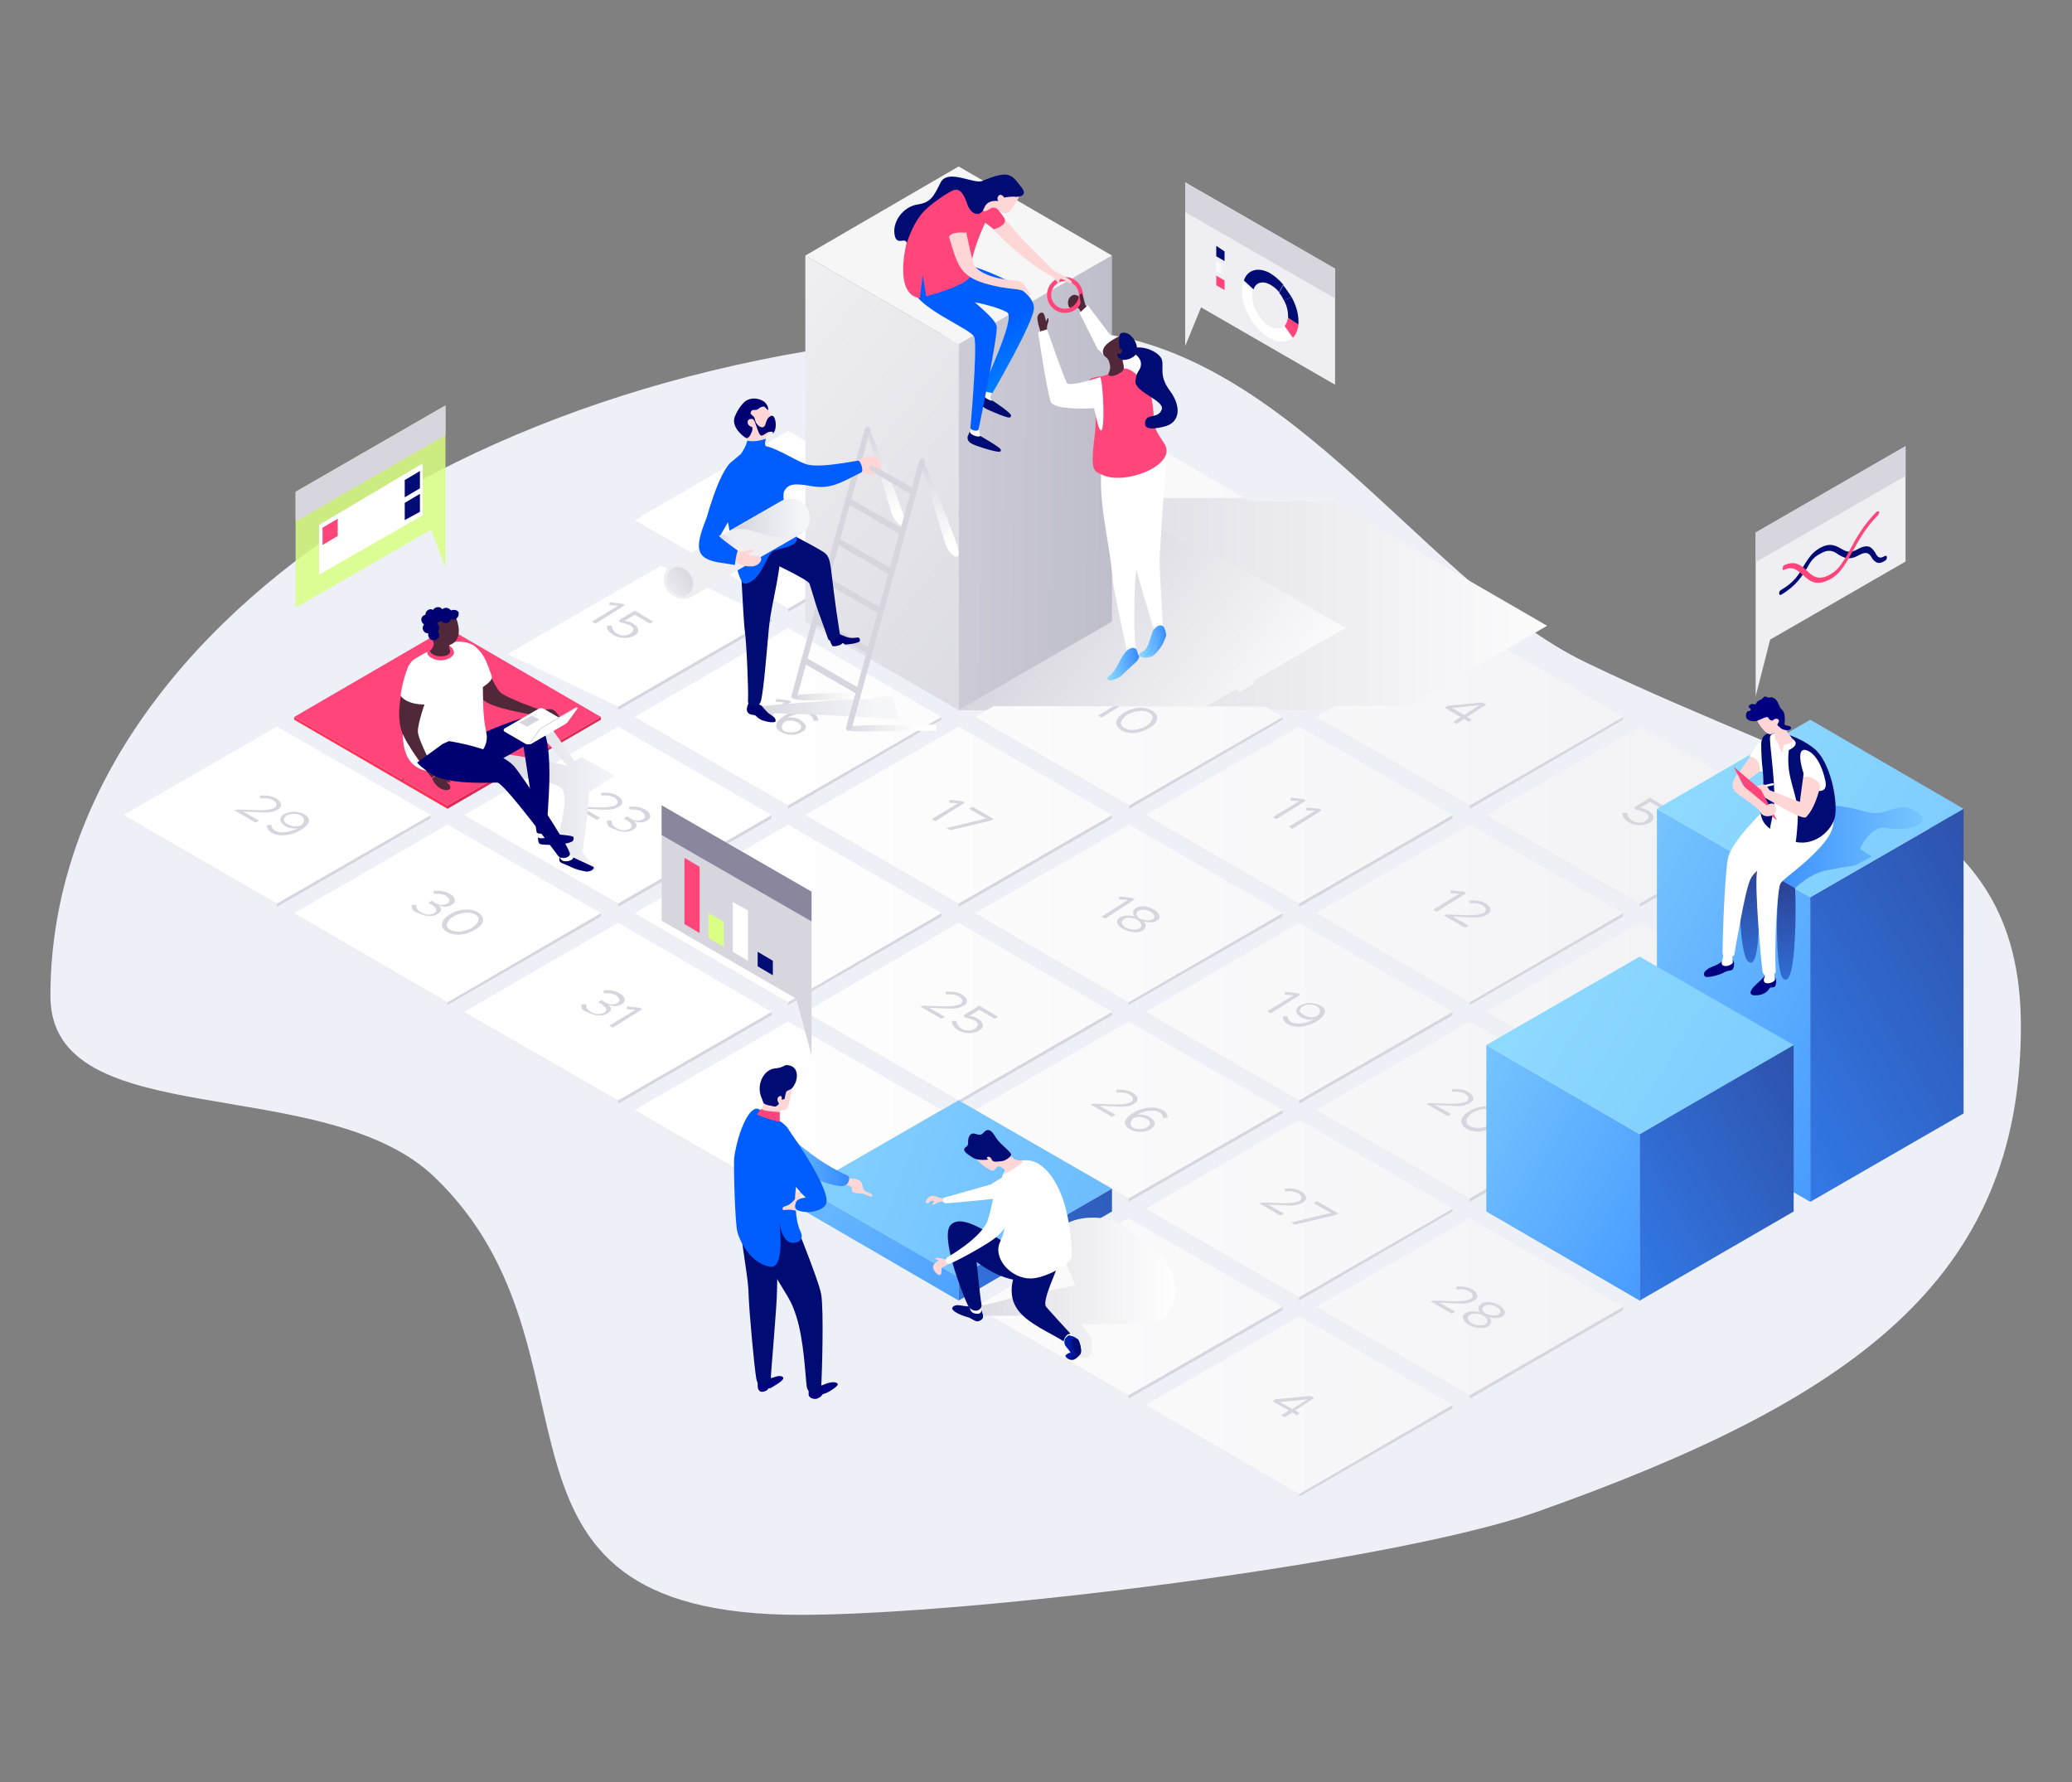 <?xml version="1.0" encoding="utf-8"?>
<!-- Generator: Adobe Illustrator 23.0.4, SVG Export Plug-In . SVG Version: 6.00 Build 0)  -->
<svg version="1.1" id="Camada_1" xmlns="http://www.w3.org/2000/svg" xmlns:xlink="http://www.w3.org/1999/xlink" x="0px" y="0px"
	 viewBox="0 0 300 258" style="enable-background:new 0 0 300 258;" xml:space="preserve">
<rect x="0" y="0" width="300" height="258" fill="#808080" stroke="none"/>
<style type="text/css">
	.st0{fill:#EEF0F8;}
	.st1{fill:#EEEEF3;}
	.st2{fill:#D7D6DF;}
	.st3{fill:#FF3157;}
	.st4{fill:#DF2953;}
	.st5{fill:url(#SVGID_1_);}
	.st6{fill:url(#SVGID_2_);}
	.st7{fill:url(#SVGID_3_);}
	.st8{fill:url(#SVGID_4_);}
	.st9{fill:url(#SVGID_5_);}
	.st10{fill:url(#SVGID_6_);}
	.st11{fill:url(#SVGID_7_);}
	.st12{fill:url(#SVGID_8_);}
	.st13{fill:url(#SVGID_9_);}
	.st14{fill:url(#SVGID_10_);}
	.st15{fill:#FF457A;}
	.st16{fill:url(#SVGID_11_);}
	.st17{fill:url(#SVGID_12_);}
	.st18{fill:url(#SVGID_13_);}
	.st19{fill:url(#SVGID_14_);}
	.st20{fill:url(#SVGID_15_);}
	.st21{fill:url(#SVGID_16_);}
	.st22{fill:url(#SVGID_17_);}
	.st23{fill:url(#SVGID_18_);}
	.st24{fill:url(#SVGID_19_);}
	.st25{fill:url(#SVGID_20_);}
	.st26{fill:url(#SVGID_21_);}
	.st27{fill:url(#SVGID_22_);}
	.st28{fill:url(#SVGID_23_);}
	.st29{fill:url(#SVGID_24_);}
	.st30{fill:url(#SVGID_25_);}
	.st31{fill:url(#SVGID_26_);}
	.st32{fill:url(#SVGID_27_);}
	.st33{fill:url(#SVGID_28_);}
	.st34{fill:url(#SVGID_29_);}
	.st35{fill:url(#SVGID_30_);}
	.st36{fill:url(#SVGID_31_);}
	.st37{fill:url(#SVGID_32_);}
	.st38{fill:url(#SVGID_33_);}
	.st39{fill:url(#SVGID_34_);}
	.st40{fill:url(#SVGID_35_);}
	.st41{fill:url(#SVGID_36_);}
	.st42{fill:url(#SVGID_37_);}
	.st43{fill:url(#SVGID_38_);}
	.st44{fill:#F6F6F6;}
	.st45{fill:url(#SVGID_39_);}
	.st46{fill:url(#SVGID_40_);}
	.st47{fill:url(#SVGID_41_);}
	.st48{fill:url(#SVGID_42_);}
	.st49{fill:url(#SVGID_43_);}
	.st50{fill:url(#SVGID_44_);}
	.st51{fill:url(#SVGID_45_);}
	.st52{fill:url(#SVGID_46_);}
	.st53{fill:url(#SVGID_47_);}
	.st54{fill:url(#SVGID_48_);}
	.st55{fill:url(#SVGID_49_);}
	.st56{fill:url(#SVGID_50_);}
	.st57{fill:#FFFFFF;}
	.st58{fill:url(#SVGID_51_);}
	.st59{fill:#FFD6D6;}
	.st60{fill:#000B73;}
	.st61{fill:url(#SVGID_52_);}
	.st62{fill:url(#SVGID_53_);}
	.st63{fill:url(#SVGID_54_);}
	.st64{fill:url(#SVGID_55_);}
	.st65{fill:#005DFF;}
	.st66{fill:url(#SVGID_56_);}
	.st67{fill:url(#SVGID_57_);}
	.st68{fill:#51273A;}
	.st69{fill:url(#SVGID_58_);}
	.st70{fill:url(#SVGID_59_);}
	.st71{fill:url(#SVGID_60_);}
	.st72{fill:url(#SVGID_61_);}
	.st73{fill:url(#SVGID_62_);}
	.st74{fill:url(#SVGID_63_);}
	.st75{fill:url(#SVGID_64_);}
	.st76{fill:url(#SVGID_65_);}
	.st77{fill:url(#SVGID_66_);}
	.st78{fill:url(#SVGID_67_);}
	.st79{fill:#000073;}
	.st80{fill:url(#SVGID_68_);}
	.st81{fill:url(#SVGID_69_);}
	.st82{fill:url(#SVGID_70_);}
	.st83{fill:url(#SVGID_71_);}
	.st84{fill:#89869D;}
	.st85{fill:#D9FF83;}
	.st86{opacity:0.85;fill:#D9FF83;}
	.st87{fill:url(#SVGID_72_);}
	.st88{fill:url(#SVGID_73_);}
	.st89{fill:#6E5951;}
</style>
<title>register</title>
<g>
	<path class="st0" d="M292.6,148.6c0,36.7-24.4,54.1-70.1,70.3c-20.6,7.3-81.6,14.9-106.6,14.9c-50.1,0-26.6-37.9-52.9-63.3
		c-16-15.5-55.7-6.1-55.7-26.3c0-53.2,65.4-96.4,146-96.4c32.1,0,52.2,36.5,76.3,48.1C266.1,113.5,292.6,116.6,292.6,148.6z"/>
	<g>
		<g>
			<polygon class="st1" points="161,172.1 138.8,159.3 116.6,172.1 138.8,184.9 			"/>
			<polygon class="st1" points="138.8,73.9 116.6,61 116.6,61.5 138.8,74.3 			"/>
			<polygon class="st2" points="138.8,73.9 161,61 161,61.5 138.8,74.3 			"/>
			<g>
				<polygon class="st1" points="163.5,88.1 141.2,75.3 141.2,75.8 163.5,88.6 				"/>
				<polygon class="st2" points="163.5,88.1 185.7,75.3 185.7,75.8 163.5,88.6 				"/>
			</g>
			<g>
				<polygon class="st1" points="188.1,102.3 165.9,89.5 165.9,90 188.1,102.8 				"/>
				<polygon class="st2" points="188.1,102.3 210.3,89.5 210.3,90 188.1,102.8 				"/>
			</g>
			<g>
				<polygon class="st1" points="212.8,116.6 190.6,103.8 190.6,104.2 212.8,117.1 				"/>
				<polygon class="st2" points="212.8,116.6 235,103.8 235,104.2 212.8,117.1 				"/>
			</g>
			<g>
				<polygon class="st1" points="237.4,130.8 215.2,118 215.2,118.5 237.4,131.3 				"/>
				<polygon class="st2" points="237.4,130.8 259.7,118 259.7,118.5 237.4,131.3 				"/>
			</g>
			<g>
				<polygon class="st1" points="262.1,145.1 239.9,132.2 239.9,132.7 262.1,145.5 				"/>
				<polygon class="st2" points="262.1,145.1 284.3,132.2 284.3,132.7 262.1,145.5 				"/>
			</g>
			<polygon class="st1" points="114.1,88.1 91.9,75.3 91.9,75.8 114.1,88.6 			"/>
			<polygon class="st2" points="114.1,88.1 136.3,75.3 136.3,75.8 114.1,88.6 			"/>
			<g>
				<polygon class="st1" points="138.8,102.3 116.6,89.5 116.6,90 138.8,102.8 				"/>
				<polygon class="st2" points="138.8,102.3 161,89.5 161,90 138.8,102.8 				"/>
			</g>
			<g>
				<polygon class="st1" points="163.5,116.6 141.2,103.8 141.2,104.2 163.5,117.1 				"/>
				<polygon class="st2" points="163.5,116.6 185.7,103.8 185.7,104.2 163.5,117.1 				"/>
			</g>
			<g>
				<polygon class="st1" points="188.1,130.8 165.9,118 165.9,118.5 188.1,131.3 				"/>
				<polygon class="st2" points="188.1,130.8 210.3,118 210.3,118.5 188.1,131.3 				"/>
			</g>
			<g>
				<polygon class="st1" points="212.8,145.1 190.6,132.2 190.6,132.7 212.8,145.5 				"/>
				<polygon class="st2" points="212.8,145.1 235,132.2 235,132.7 212.8,145.5 				"/>
			</g>
			<g>
				<polygon class="st1" points="237.4,159.3 215.2,146.5 215.2,147 237.4,159.8 				"/>
				<polygon class="st2" points="237.4,159.3 259.7,146.5 259.7,147 237.4,159.8 				"/>
			</g>
			<g>
				<polygon class="st1" points="262.1,173.5 239.9,160.7 239.9,161.2 262.1,174 				"/>
				<polygon class="st2" points="262.1,173.5 284.3,160.7 284.3,161.2 262.1,174 				"/>
			</g>
			<polygon class="st1" points="89.5,102.3 67.2,89.5 67.2,90 89.5,102.8 			"/>
			<polygon class="st2" points="89.5,102.3 111.7,89.5 111.7,90 89.5,102.8 			"/>
			<g>
				<polygon class="st1" points="114.1,116.6 91.9,103.8 91.9,104.2 114.1,117.1 				"/>
				<polygon class="st2" points="114.1,116.6 136.3,103.8 136.3,104.2 114.1,117.1 				"/>
			</g>
			<g>
				<polygon class="st1" points="138.8,130.8 116.6,118 116.6,118.5 138.8,131.3 				"/>
				<polygon class="st2" points="138.8,130.8 161,118 161,118.5 138.8,131.3 				"/>
			</g>
			<g>
				<polygon class="st1" points="163.4,145.1 141.2,132.2 141.2,132.7 163.4,145.5 				"/>
				<polygon class="st2" points="163.4,145.1 185.7,132.2 185.7,132.7 163.4,145.5 				"/>
			</g>
			<g>
				<polygon class="st1" points="188.1,159.3 165.9,146.5 165.9,147 188.1,159.8 				"/>
				<polygon class="st2" points="188.1,159.3 210.3,146.5 210.3,147 188.1,159.8 				"/>
			</g>
			<g>
				<polygon class="st1" points="212.8,173.5 190.6,160.7 190.6,161.2 212.8,174 				"/>
				<polygon class="st2" points="212.8,173.5 235,160.7 235,161.2 212.8,174 				"/>
			</g>
			<g>
				<polygon class="st1" points="237.4,187.8 215.2,175 215.2,175.4 237.4,188.3 				"/>
				<polygon class="st2" points="237.4,187.8 259.7,175 259.7,175.4 237.4,188.3 				"/>
			</g>
			<polygon class="st3" points="64.8,116.6 42.6,103.8 42.6,104.2 64.8,117.1 			"/>
			<polygon class="st4" points="64.8,116.6 87,103.8 87,104.2 64.8,117.1 			"/>
			<g>
				<polygon class="st1" points="89.5,130.8 67.2,118 67.2,118.5 89.5,131.3 				"/>
				<polygon class="st2" points="89.5,130.8 111.7,118 111.7,118.5 89.5,131.3 				"/>
			</g>
			<g>
				<polygon class="st1" points="114.1,145.1 91.9,132.2 91.9,132.7 114.1,145.5 				"/>
				<polygon class="st2" points="114.1,145.1 136.3,132.2 136.3,132.7 114.1,145.5 				"/>
			</g>
			<g>
				<polygon class="st1" points="138.8,159.3 116.6,146.5 116.6,147 138.8,159.8 				"/>
				<polygon class="st2" points="138.8,159.3 161,146.5 161,147 138.8,159.8 				"/>
			</g>
			<g>
				<polygon class="st1" points="163.4,173.5 141.2,160.7 141.2,161.2 163.4,174 				"/>
				<polygon class="st2" points="163.4,173.5 185.7,160.7 185.7,161.2 163.4,174 				"/>
			</g>
			<g>
				<polygon class="st1" points="188.1,187.8 165.9,175 165.9,175.4 188.1,188.3 				"/>
				<polygon class="st2" points="188.1,187.8 210.3,175 210.3,175.4 188.1,188.3 				"/>
			</g>
			<g>
				<polygon class="st1" points="212.8,202 190.6,189.2 190.6,189.7 212.8,202.5 				"/>
				<polygon class="st2" points="212.8,202 235,189.2 235,189.7 212.8,202.5 				"/>
			</g>
			<polygon class="st1" points="40.1,130.8 17.9,118 17.9,118.5 40.1,131.3 			"/>
			<polygon class="st2" points="40.1,130.8 62.3,118 62.3,118.5 40.1,131.3 			"/>
			<g>
				<polygon class="st1" points="64.8,145.1 42.6,132.2 42.6,132.7 64.8,145.5 				"/>
				<polygon class="st2" points="64.8,145.1 87,132.2 87,132.7 64.8,145.5 				"/>
			</g>
			<g>
				<polygon class="st1" points="89.5,159.3 67.2,146.5 67.2,147 89.5,159.8 				"/>
				<polygon class="st2" points="89.5,159.3 111.7,146.5 111.7,147 89.5,159.8 				"/>
			</g>
			<g>
				<polygon class="st1" points="114.1,173.5 91.9,160.7 91.9,161.2 114.1,174 				"/>
				<polygon class="st2" points="114.1,173.5 136.3,160.7 136.3,161.2 114.1,174 				"/>
			</g>
			<g>
				<polygon class="st1" points="163.4,202 141.2,189.2 141.2,189.7 163.4,202.5 				"/>
				<polygon class="st2" points="163.4,202 185.7,189.2 185.7,189.7 163.4,202.5 				"/>
			</g>
			<g>
				<polygon class="st1" points="188.1,216.3 165.9,203.4 165.9,203.9 188.1,216.7 				"/>
				<polygon class="st2" points="188.1,216.3 210.3,203.4 210.3,203.9 188.1,216.7 				"/>
			</g>
		</g>
		<g>
			<linearGradient id="SVGID_1_" gradientUnits="userSpaceOnUse" x1="100.701" y1="146.474" x2="571.134" y2="146.474">
				<stop  offset="0" style="stop-color:#FFFFFF"/>
				<stop  offset="1" style="stop-color:#D7D6DF"/>
				<stop  offset="1" style="stop-color:#EEEEF3"/>
			</linearGradient>
			<polygon class="st5" points="161,146.5 138.8,133.6 116.6,146.5 138.8,159.3 			"/>
			<linearGradient id="SVGID_2_" gradientUnits="userSpaceOnUse" x1="100.701" y1="160.714" x2="571.133" y2="160.714">
				<stop  offset="0" style="stop-color:#FFFFFF"/>
				<stop  offset="1" style="stop-color:#D7D6DF"/>
				<stop  offset="1" style="stop-color:#EEEEF3"/>
			</linearGradient>
			<polygon class="st6" points="185.7,160.7 163.4,147.9 141.2,160.7 163.4,173.5 			"/>
			<linearGradient id="SVGID_3_" gradientUnits="userSpaceOnUse" x1="100.701" y1="117.993" x2="571.133" y2="117.993">
				<stop  offset="0" style="stop-color:#FFFFFF"/>
				<stop  offset="1" style="stop-color:#D7D6DF"/>
				<stop  offset="1" style="stop-color:#EEEEF3"/>
			</linearGradient>
			<polygon class="st7" points="62.4,118 40.1,105.2 17.9,118 40.1,130.8 			"/>
			<linearGradient id="SVGID_4_" gradientUnits="userSpaceOnUse" x1="100.701" y1="132.234" x2="571.133" y2="132.234">
				<stop  offset="0" style="stop-color:#FFFFFF"/>
				<stop  offset="1" style="stop-color:#D7D6DF"/>
				<stop  offset="1" style="stop-color:#EEEEF3"/>
			</linearGradient>
			<polygon class="st8" points="87,132.2 64.8,119.4 42.6,132.2 64.8,145.1 			"/>
			<linearGradient id="SVGID_5_" gradientUnits="userSpaceOnUse" x1="100.701" y1="146.474" x2="571.132" y2="146.474">
				<stop  offset="0" style="stop-color:#FFFFFF"/>
				<stop  offset="1" style="stop-color:#D7D6DF"/>
				<stop  offset="1" style="stop-color:#EEEEF3"/>
			</linearGradient>
			<polygon class="st9" points="111.7,146.5 89.5,133.6 67.2,146.5 89.5,159.3 			"/>
			<linearGradient id="SVGID_6_" gradientUnits="userSpaceOnUse" x1="100.701" y1="160.715" x2="571.133" y2="160.715">
				<stop  offset="0" style="stop-color:#FFFFFF"/>
				<stop  offset="1" style="stop-color:#D7D6DF"/>
				<stop  offset="1" style="stop-color:#EEEEF3"/>
			</linearGradient>
			<polygon class="st10" points="136.3,160.7 114.1,147.9 91.9,160.7 114.1,173.5 			"/>
			<linearGradient id="SVGID_7_" gradientUnits="userSpaceOnUse" x1="100.701" y1="174.955" x2="571.133" y2="174.955">
				<stop  offset="0" style="stop-color:#FFFFFF"/>
				<stop  offset="1" style="stop-color:#D7D6DF"/>
				<stop  offset="1" style="stop-color:#EEEEF3"/>
			</linearGradient>
			<polygon class="st11" points="161,175 138.8,162.1 116.6,175 138.8,187.8 			"/>
			<linearGradient id="SVGID_8_" gradientUnits="userSpaceOnUse" x1="100.386" y1="157.647" x2="251.264" y2="214.479">
				<stop  offset="9.900990e-03" style="stop-color:#8EDAFF"/>
				<stop  offset="1" style="stop-color:#348AFF"/>
			</linearGradient>
			<polygon class="st12" points="161,172.1 138.8,159.3 116.6,172.1 138.8,184.9 			"/>
			<linearGradient id="SVGID_9_" gradientUnits="userSpaceOnUse" x1="100.701" y1="189.196" x2="571.134" y2="189.196">
				<stop  offset="0" style="stop-color:#FFFFFF"/>
				<stop  offset="1" style="stop-color:#D7D6DF"/>
				<stop  offset="1" style="stop-color:#EEEEF3"/>
			</linearGradient>
			<polygon class="st13" points="185.7,189.2 163.4,176.4 141.2,189.2 163.4,202 			"/>
			<linearGradient id="SVGID_10_" gradientUnits="userSpaceOnUse" x1="100.701" y1="203.436" x2="571.133" y2="203.436">
				<stop  offset="0" style="stop-color:#FFFFFF"/>
				<stop  offset="1" style="stop-color:#D7D6DF"/>
				<stop  offset="1" style="stop-color:#EEEEF3"/>
			</linearGradient>
			<polygon class="st14" points="210.3,203.4 188.1,190.6 165.9,203.4 188.1,216.3 			"/>
			<polygon class="st15" points="87,103.8 64.8,90.9 42.6,103.8 64.8,116.6 			"/>
			<linearGradient id="SVGID_11_" gradientUnits="userSpaceOnUse" x1="100.701" y1="117.993" x2="571.134" y2="117.993">
				<stop  offset="0" style="stop-color:#FFFFFF"/>
				<stop  offset="1" style="stop-color:#D7D6DF"/>
				<stop  offset="1" style="stop-color:#EEEEF3"/>
			</linearGradient>
			<polygon class="st16" points="111.7,118 89.5,105.2 67.2,118 89.5,130.8 			"/>
			<linearGradient id="SVGID_12_" gradientUnits="userSpaceOnUse" x1="100.701" y1="132.234" x2="571.134" y2="132.234">
				<stop  offset="0" style="stop-color:#FFFFFF"/>
				<stop  offset="1" style="stop-color:#D7D6DF"/>
				<stop  offset="1" style="stop-color:#EEEEF3"/>
			</linearGradient>
			<polygon class="st17" points="136.3,132.2 114.1,119.4 91.9,132.2 114.1,145.1 			"/>
			<linearGradient id="SVGID_13_" gradientUnits="userSpaceOnUse" x1="100.701" y1="174.955" x2="571.134" y2="174.955">
				<stop  offset="0" style="stop-color:#FFFFFF"/>
				<stop  offset="1" style="stop-color:#D7D6DF"/>
				<stop  offset="1" style="stop-color:#EEEEF3"/>
			</linearGradient>
			<polygon class="st18" points="210.3,175 188.1,162.1 165.9,175 188.1,187.8 			"/>
			<linearGradient id="SVGID_14_" gradientUnits="userSpaceOnUse" x1="100.7" y1="189.195" x2="571.135" y2="189.195">
				<stop  offset="0" style="stop-color:#FFFFFF"/>
				<stop  offset="1" style="stop-color:#D7D6DF"/>
				<stop  offset="1" style="stop-color:#EEEEF3"/>
			</linearGradient>
			<polygon class="st19" points="235,189.2 212.8,176.4 190.6,189.2 212.8,202 			"/>
			<linearGradient id="SVGID_15_" gradientUnits="userSpaceOnUse" x1="102.246" y1="92.098" x2="506.51" y2="92.098">
				<stop  offset="0" style="stop-color:#FFFFFF"/>
				<stop  offset="1" style="stop-color:#D7D6DF"/>
				<stop  offset="1" style="stop-color:#EEEEF3"/>
			</linearGradient>
			<polygon class="st20" points="111.7,89.5 95.7,81.9 73.5,94.7 89.5,102.3 			"/>
			<linearGradient id="SVGID_16_" gradientUnits="userSpaceOnUse" x1="100.701" y1="103.753" x2="571.134" y2="103.753">
				<stop  offset="0" style="stop-color:#FFFFFF"/>
				<stop  offset="1" style="stop-color:#D7D6DF"/>
				<stop  offset="1" style="stop-color:#EEEEF3"/>
			</linearGradient>
			<polygon class="st21" points="136.3,103.8 114.1,90.9 91.9,103.8 114.1,116.6 			"/>
			<linearGradient id="SVGID_17_" gradientUnits="userSpaceOnUse" x1="100.701" y1="117.993" x2="571.133" y2="117.993">
				<stop  offset="0" style="stop-color:#FFFFFF"/>
				<stop  offset="1" style="stop-color:#D7D6DF"/>
				<stop  offset="1" style="stop-color:#EEEEF3"/>
			</linearGradient>
			<polygon class="st22" points="161,118 138.8,105.2 116.6,118 138.8,130.8 			"/>
			<linearGradient id="SVGID_18_" gradientUnits="userSpaceOnUse" x1="100.701" y1="132.233" x2="571.133" y2="132.233">
				<stop  offset="0" style="stop-color:#FFFFFF"/>
				<stop  offset="1" style="stop-color:#D7D6DF"/>
				<stop  offset="1" style="stop-color:#EEEEF3"/>
			</linearGradient>
			<polygon class="st23" points="185.7,132.2 163.5,119.4 141.2,132.2 163.4,145.1 			"/>
			<linearGradient id="SVGID_19_" gradientUnits="userSpaceOnUse" x1="100.701" y1="146.474" x2="571.134" y2="146.474">
				<stop  offset="0" style="stop-color:#FFFFFF"/>
				<stop  offset="1" style="stop-color:#D7D6DF"/>
				<stop  offset="1" style="stop-color:#EEEEF3"/>
			</linearGradient>
			<polygon class="st24" points="210.3,146.5 188.1,133.6 165.9,146.5 188.1,159.3 			"/>
			<linearGradient id="SVGID_20_" gradientUnits="userSpaceOnUse" x1="100.701" y1="160.714" x2="571.133" y2="160.714">
				<stop  offset="0" style="stop-color:#FFFFFF"/>
				<stop  offset="1" style="stop-color:#D7D6DF"/>
				<stop  offset="1" style="stop-color:#EEEEF3"/>
			</linearGradient>
			<polygon class="st25" points="235,160.7 212.8,147.9 190.6,160.7 212.8,173.5 			"/>
			<linearGradient id="SVGID_21_" gradientUnits="userSpaceOnUse" x1="100.7" y1="174.955" x2="571.135" y2="174.955">
				<stop  offset="0" style="stop-color:#FFFFFF"/>
				<stop  offset="1" style="stop-color:#D7D6DF"/>
				<stop  offset="1" style="stop-color:#EEEEF3"/>
			</linearGradient>
			<polygon class="st26" points="259.7,175 237.4,162.1 215.2,175 237.4,187.8 			"/>
			<linearGradient id="SVGID_22_" gradientUnits="userSpaceOnUse" x1="100.701" y1="75.272" x2="571.133" y2="75.272">
				<stop  offset="0" style="stop-color:#FFFFFF"/>
				<stop  offset="1" style="stop-color:#D7D6DF"/>
				<stop  offset="1" style="stop-color:#EEEEF3"/>
			</linearGradient>
			<polygon class="st27" points="136.4,75.3 114.1,62.4 91.9,75.3 114.1,88.1 			"/>
			<linearGradient id="SVGID_23_" gradientUnits="userSpaceOnUse" x1="100.701" y1="89.512" x2="571.133" y2="89.512">
				<stop  offset="0" style="stop-color:#FFFFFF"/>
				<stop  offset="1" style="stop-color:#D7D6DF"/>
				<stop  offset="1" style="stop-color:#EEEEF3"/>
			</linearGradient>
			<polygon class="st28" points="161,89.5 138.8,76.7 116.6,89.5 138.8,102.3 			"/>
			<linearGradient id="SVGID_24_" gradientUnits="userSpaceOnUse" x1="100.701" y1="103.752" x2="571.134" y2="103.752">
				<stop  offset="0" style="stop-color:#FFFFFF"/>
				<stop  offset="1" style="stop-color:#D7D6DF"/>
				<stop  offset="1" style="stop-color:#EEEEF3"/>
			</linearGradient>
			<polygon class="st29" points="185.7,103.8 163.5,90.9 141.2,103.8 163.5,116.6 			"/>
			<linearGradient id="SVGID_25_" gradientUnits="userSpaceOnUse" x1="100.701" y1="117.993" x2="571.133" y2="117.993">
				<stop  offset="0" style="stop-color:#FFFFFF"/>
				<stop  offset="1" style="stop-color:#D7D6DF"/>
				<stop  offset="1" style="stop-color:#EEEEF3"/>
			</linearGradient>
			<polygon class="st30" points="210.3,118 188.1,105.2 165.9,118 188.1,130.8 			"/>
			<linearGradient id="SVGID_26_" gradientUnits="userSpaceOnUse" x1="100.701" y1="132.233" x2="571.133" y2="132.233">
				<stop  offset="0" style="stop-color:#FFFFFF"/>
				<stop  offset="1" style="stop-color:#D7D6DF"/>
				<stop  offset="1" style="stop-color:#EEEEF3"/>
			</linearGradient>
			<polygon class="st31" points="235,132.2 212.8,119.4 190.6,132.2 212.8,145.1 			"/>
			<linearGradient id="SVGID_27_" gradientUnits="userSpaceOnUse" x1="100.7" y1="146.472" x2="571.135" y2="146.472">
				<stop  offset="0" style="stop-color:#FFFFFF"/>
				<stop  offset="1" style="stop-color:#D7D6DF"/>
				<stop  offset="1" style="stop-color:#EEEEF3"/>
			</linearGradient>
			<polygon class="st32" points="259.7,146.5 237.4,133.6 215.2,146.5 237.4,159.3 			"/>
			<linearGradient id="SVGID_28_" gradientUnits="userSpaceOnUse" x1="100.701" y1="160.714" x2="571.133" y2="160.714">
				<stop  offset="0" style="stop-color:#FFFFFF"/>
				<stop  offset="1" style="stop-color:#D7D6DF"/>
				<stop  offset="1" style="stop-color:#EEEEF3"/>
			</linearGradient>
			<polygon class="st33" points="284.3,160.7 262.1,147.9 239.9,160.7 262.1,173.5 			"/>
			<linearGradient id="SVGID_29_" gradientUnits="userSpaceOnUse" x1="100.701" y1="61.031" x2="571.134" y2="61.031">
				<stop  offset="0" style="stop-color:#FFFFFF"/>
				<stop  offset="1" style="stop-color:#D7D6DF"/>
				<stop  offset="1" style="stop-color:#EEEEF3"/>
			</linearGradient>
			<polygon class="st34" points="161,61 138.8,48.2 116.6,61 138.8,73.9 			"/>
			<linearGradient id="SVGID_30_" gradientUnits="userSpaceOnUse" x1="100.701" y1="75.271" x2="571.133" y2="75.271">
				<stop  offset="0" style="stop-color:#FFFFFF"/>
				<stop  offset="1" style="stop-color:#D7D6DF"/>
				<stop  offset="1" style="stop-color:#EEEEF3"/>
			</linearGradient>
			<polygon class="st35" points="185.7,75.3 163.5,62.4 141.2,75.3 163.5,88.1 			"/>
			<linearGradient id="SVGID_31_" gradientUnits="userSpaceOnUse" x1="100.701" y1="89.512" x2="571.134" y2="89.512">
				<stop  offset="0" style="stop-color:#FFFFFF"/>
				<stop  offset="1" style="stop-color:#D7D6DF"/>
				<stop  offset="1" style="stop-color:#EEEEF3"/>
			</linearGradient>
			<polygon class="st36" points="210.3,89.5 188.1,76.7 165.9,89.5 188.1,102.3 			"/>
			<linearGradient id="SVGID_32_" gradientUnits="userSpaceOnUse" x1="100.701" y1="103.752" x2="571.133" y2="103.752">
				<stop  offset="0" style="stop-color:#FFFFFF"/>
				<stop  offset="1" style="stop-color:#D7D6DF"/>
				<stop  offset="1" style="stop-color:#EEEEF3"/>
			</linearGradient>
			<polygon class="st37" points="235,103.8 212.8,90.9 190.6,103.8 212.8,116.6 			"/>
			<linearGradient id="SVGID_33_" gradientUnits="userSpaceOnUse" x1="100.701" y1="117.993" x2="571.133" y2="117.993">
				<stop  offset="0" style="stop-color:#FFFFFF"/>
				<stop  offset="1" style="stop-color:#D7D6DF"/>
				<stop  offset="1" style="stop-color:#EEEEF3"/>
			</linearGradient>
			<polygon class="st38" points="259.7,118 237.5,105.2 215.2,118 237.4,130.8 			"/>
			<linearGradient id="SVGID_34_" gradientUnits="userSpaceOnUse" x1="100.7" y1="132.233" x2="571.135" y2="132.233">
				<stop  offset="0" style="stop-color:#FFFFFF"/>
				<stop  offset="1" style="stop-color:#D7D6DF"/>
				<stop  offset="1" style="stop-color:#EEEEF3"/>
			</linearGradient>
			<polygon class="st39" points="284.3,132.2 262.1,119.4 239.9,132.2 262.1,145.1 			"/>
			<linearGradient id="SVGID_35_" gradientUnits="userSpaceOnUse" x1="85.057" y1="153.557" x2="161.217" y2="201.157">
				<stop  offset="9.900990e-03" style="stop-color:#8EDAFF"/>
				<stop  offset="1" style="stop-color:#348AFF"/>
			</linearGradient>
			<polygon class="st40" points="116.6,172.1 116.6,175.4 138.8,188.3 138.8,184.9 			"/>
			
				<linearGradient id="SVGID_36_" gradientUnits="userSpaceOnUse" x1="-80.404" y1="153.557" x2="-4.244" y2="201.157" gradientTransform="matrix(-1 0 0 1 112.103 0)">
				<stop  offset="0" style="stop-color:#2B3C8C"/>
				<stop  offset="1" style="stop-color:#348AFF"/>
			</linearGradient>
			<polygon class="st41" points="161,172.1 161,175.4 138.8,188.3 138.8,184.9 			"/>
			<path class="st2" d="M140.2,59.3l-1.3-0.1l0.1-0.4l1.8,0.2l0.4,0.2l-4.3,2.7l-0.5-0.3L140.2,59.3z"/>
			<path class="st2" d="M160.8,75.3l3,0.1c1.2,0,1.8-0.1,2.3-0.3c0.5-0.3,0.4-0.8-0.1-1.1c-0.5-0.3-1.2-0.4-1.9-0.3l-0.1-0.4
				c0.9-0.1,1.7,0,2.4,0.4c0.8,0.5,1,1.2,0.2,1.6c-0.6,0.4-1.4,0.5-2.8,0.4l-2.2-0.1l2.3,1.3l-0.5,0.3l-3.1-1.8L160.8,75.3z"/>
			<path class="st2" d="M185.6,89.1l0.7,0c-0.1,0.4,0.1,0.8,0.7,1.1c0.6,0.4,1.4,0.4,1.9,0.1c0.5-0.3,0.3-0.8-0.4-1.2l-0.5-0.3
				l0.5-0.3l0.5,0.3c0.6,0.4,1.3,0.4,1.8,0.1c0.5-0.3,0.3-0.7-0.2-1.1c-0.5-0.3-1.1-0.3-1.8-0.3l0-0.4c0.8-0.1,1.6,0,2.3,0.4
				c0.9,0.5,1,1.2,0.3,1.6c-0.6,0.4-1.3,0.3-1.9,0.1c0.4,0.3,0.6,0.8-0.1,1.2c-0.7,0.5-1.9,0.4-2.8-0.1
				C185.7,90.1,185.5,89.6,185.6,89.1z"/>
			<path class="st2" d="M211.5,103.8l-2.3-1.3l0.3-0.3l5.1-0.5l0.6,0.3l-2.8,1.8l0.7,0.4l-0.4,0.3l-0.7-0.4l-1.1,0.7l-0.5-0.3
				L211.5,103.8z M212,103.5l2.2-1.4l-4,0.4L212,103.5z"/>
			<path class="st2" d="M160.7,189.6l0.7,0c-0.1,0.4,0.1,0.8,0.7,1.1c0.6,0.4,1.4,0.4,1.9,0.1c0.5-0.3,0.3-0.8-0.4-1.2l-0.5-0.3
				l0.5-0.3l0.5,0.3c0.6,0.4,1.3,0.4,1.8,0.1c0.5-0.3,0.3-0.7-0.2-1.1c-0.5-0.3-1.1-0.3-1.8-0.3l0-0.4c0.8-0.1,1.6,0,2.3,0.4
				c0.9,0.5,1,1.2,0.3,1.6c-0.6,0.4-1.3,0.3-1.9,0.1c0.4,0.3,0.6,0.8-0.1,1.2c-0.7,0.5-1.9,0.4-2.8-0.1
				C160.8,190.6,160.6,190.1,160.7,189.6z"/>
			<path class="st2" d="M186.6,204.2l-2.3-1.3l0.3-0.3l5.1-0.5l0.6,0.3l-2.8,1.8l0.7,0.4l-0.4,0.3l-0.7-0.4l-1.1,0.7l-0.5-0.3
				L186.6,204.2z M187.1,204l2.2-1.4l-4,0.4L187.1,204z"/>
			<path class="st2" d="M234.9,117.7l0.7,0c0,0.4,0.2,0.8,0.7,1.1c0.6,0.4,1.5,0.4,2,0c0.6-0.4,0.5-0.9-0.2-1.2
				c-0.4-0.2-0.9-0.3-1.3-0.4l-0.2-0.3l2.3-1.4l2.7,1.6l-0.5,0.3l-2.2-1.3l-1.5,0.9c0.4,0,0.8,0.1,1.3,0.4c0.8,0.5,1,1.2,0.2,1.7
				c-0.9,0.5-2.1,0.5-3,0C235.2,118.7,234.9,118.2,234.9,117.7z"/>
			<path class="st2" d="M141.1,90.6c-1.3,0.8-3.1,1-4.1,0.4c-0.6-0.3-0.7-0.7-0.8-1.1l0.7-0.1c0,0.3,0.1,0.6,0.6,0.9
				c0.7,0.4,2.1,0.2,3.2-0.4l0.1,0c-0.7,0.1-1.4,0-1.9-0.3c-0.8-0.5-1-1.2-0.2-1.7c0.8-0.5,2.1-0.5,3,0
				C142.8,88.9,142.3,89.8,141.1,90.6z M141.1,89.9c0.5-0.5,0.6-1,0-1.4c-0.7-0.4-1.6-0.3-2.1,0c-0.6,0.4-0.5,0.9,0.1,1.2
				C139.8,90.1,140.6,90.1,141.1,89.9z"/>
			<path class="st2" d="M162.8,101.3l-1.3-0.1l0.1-0.4l1.8,0.2l0.4,0.2l-4.3,2.7l-0.5-0.3L162.8,101.3z"/>
			<path class="st2" d="M162.7,103.2c1.3-0.8,3-1,4.1-0.3c1.1,0.6,1,1.7-0.4,2.5c-1.3,0.8-3,1-4.1,0.3
				C161.3,105,161.4,104,162.7,103.2z M166,105.1c1-0.7,1.2-1.5,0.4-1.9c-0.8-0.5-2.1-0.3-3.2,0.3c-1,0.7-1.2,1.5-0.4,1.9
				C163.6,105.9,164.9,105.7,166,105.1z"/>
			<path class="st2" d="M188.1,116l-1.3-0.1l0.1-0.4l1.8,0.2l0.4,0.2l-4.3,2.7l-0.5-0.3L188.1,116z"/>
			<path class="st2" d="M190.4,117.4l-1.3-0.1l0.1-0.4l1.8,0.2l0.4,0.2l-4.3,2.7l-0.5-0.3L190.4,117.4z"/>
			<path class="st2" d="M211.3,129.4l-1.3-0.1l0.1-0.4l1.8,0.2l0.4,0.2l-4.3,2.7l-0.5-0.3L211.3,129.4z"/>
			<path class="st2" d="M209.5,132.4l3,0.1c1.2,0,1.8-0.1,2.3-0.3c0.5-0.3,0.4-0.8-0.1-1.1c-0.5-0.3-1.2-0.4-1.9-0.3l-0.1-0.4
				c0.9-0.1,1.7,0,2.4,0.4c0.8,0.5,1,1.2,0.2,1.6c-0.6,0.4-1.4,0.5-2.8,0.4l-2.2-0.1l2.3,1.3l-0.5,0.3l-3.1-1.8L209.5,132.4z"/>
			<path class="st2" d="M237.7,144.6l-1.3-0.1l0.1-0.4l1.8,0.2l0.4,0.2l-4.3,2.7l-0.5-0.3L237.7,144.6z"/>
			<path class="st2" d="M236.1,147.3l0.7,0c-0.1,0.4,0.1,0.8,0.7,1.1c0.6,0.4,1.4,0.4,1.9,0.1c0.5-0.3,0.3-0.8-0.4-1.2l-0.5-0.3
				l0.5-0.3l0.5,0.3c0.6,0.4,1.3,0.4,1.8,0.1c0.5-0.3,0.3-0.7-0.2-1.1c-0.5-0.3-1.1-0.3-1.8-0.3l0-0.4c0.8-0.1,1.6,0,2.3,0.4
				c0.9,0.5,1,1.2,0.3,1.6c-0.6,0.4-1.3,0.3-1.9,0.1c0.4,0.3,0.6,0.8-0.1,1.2c-0.7,0.5-1.9,0.4-2.8-0.1
				C236.2,148.3,236,147.8,236.1,147.3z"/>
			<path class="st2" d="M89.5,87.7l-1.3-0.1l0.1-0.4l1.8,0.2l0.4,0.2l-4.3,2.7l-0.5-0.3L89.5,87.7z"/>
			<path class="st2" d="M87.9,90.6l0.7,0c0,0.4,0.2,0.8,0.7,1.1c0.6,0.4,1.5,0.4,2,0c0.6-0.4,0.5-0.9-0.2-1.2
				c-0.4-0.2-0.9-0.3-1.3-0.4l-0.2-0.3l2.3-1.4l2.7,1.6l-0.5,0.3L91.9,89l-1.5,0.9c0.4,0,0.8,0.1,1.3,0.4c0.8,0.5,1,1.2,0.2,1.7
				c-0.9,0.5-2.1,0.5-3,0C88.1,91.5,87.8,91.1,87.9,90.6z"/>
			<path class="st2" d="M113.6,101.7l-1.3-0.1l0.1-0.4l1.8,0.2l0.4,0.2l-4.3,2.7l-0.5-0.3L113.6,101.7z"/>
			<path class="st2" d="M116.1,106c-0.8,0.5-2.1,0.5-3,0c-1.2-0.7-0.8-1.6,0.5-2.4c1.3-0.8,3.1-1,4.1-0.4c0.6,0.3,0.7,0.7,0.8,1.1
				l-0.7,0.1c0-0.3-0.1-0.6-0.6-0.9c-0.7-0.4-2.1-0.2-3.2,0.4l-0.1,0c0.7-0.1,1.4,0,1.9,0.3C116.8,104.8,117,105.5,116.1,106z
				 M115.6,105.8c0.6-0.4,0.5-0.9-0.1-1.2c-0.6-0.3-1.3-0.4-1.9-0.1c-0.5,0.5-0.6,1,0,1.4C114.2,106.1,115.1,106.1,115.6,105.8z"/>
			<path class="st2" d="M138.7,116.3l-1.3-0.1l0.1-0.4l1.8,0.2l0.4,0.2l-4.3,2.7l-0.5-0.3L138.7,116.3z"/>
			<path class="st2" d="M142.8,118.5l-2.5-1.4l0.5-0.3l3.1,1.8l-0.4,0.2l-5.9,1.4l-0.6-0.3L142.8,118.5z"/>
			<path class="st2" d="M163.3,130.3l-1.3-0.1l0.1-0.4l1.8,0.2l0.4,0.2L160,133l-0.5-0.3L163.3,130.3z"/>
			<path class="st2" d="M162.2,132.8c0.5-0.3,1.4-0.3,2.1-0.1c-0.3-0.4-0.4-0.8,0.1-1.2c0.7-0.5,1.9-0.3,2.7,0.2
				c0.8,0.5,1.1,1.2,0.4,1.6c-0.5,0.3-1.3,0.3-1.9,0.1c0.4,0.4,0.4,0.9-0.1,1.3c-0.7,0.5-1.9,0.3-2.9-0.2
				C161.7,134,161.4,133.3,162.2,132.8z M165,134.4c0.5-0.3,0.2-0.9-0.3-1.2c-0.5-0.3-1.5-0.5-2-0.1c-0.5,0.3-0.3,0.8,0.3,1.2
				C163.7,134.6,164.5,134.7,165,134.4z M166.9,133.1c0.4-0.3,0.3-0.7-0.3-1.1c-0.6-0.3-1.3-0.4-1.8-0.1c-0.5,0.3-0.2,0.8,0.2,1.1
				C165.6,133.2,166.4,133.4,166.9,133.1z"/>
			<path class="st2" d="M187.3,144.1L186,144l0.1-0.4l1.8,0.2l0.4,0.2l-4.3,2.7l-0.5-0.3L187.3,144.1z"/>
			<path class="st2" d="M190.6,147.9c-1.3,0.8-3.1,1-4.1,0.4c-0.6-0.3-0.7-0.7-0.8-1.1l0.7-0.1c0,0.3,0.1,0.6,0.6,0.9
				c0.7,0.4,2.1,0.2,3.2-0.4l0.1,0c-0.7,0.1-1.4,0-1.9-0.3c-0.8-0.5-1-1.2-0.2-1.7c0.8-0.5,2.1-0.5,3,0
				C192.3,146.2,191.9,147.1,190.6,147.9z M190.7,147.1c0.5-0.5,0.6-1,0-1.4c-0.7-0.4-1.6-0.3-2.1,0c-0.6,0.4-0.5,0.9,0.1,1.2
				C189.3,147.3,190.1,147.4,190.7,147.1z"/>
			<path class="st2" d="M207,159.7l3,0.1c1.2,0,1.8-0.1,2.3-0.3c0.5-0.3,0.4-0.8-0.1-1.1c-0.5-0.3-1.2-0.4-1.9-0.3l-0.1-0.4
				c0.9-0.1,1.7,0,2.4,0.4c0.8,0.5,1,1.2,0.2,1.6c-0.6,0.4-1.4,0.5-2.8,0.4l-2.2-0.1l2.3,1.3l-0.5,0.3l-3.1-1.8L207,159.7z"/>
			<path class="st2" d="M212.7,160.9c1.3-0.8,3-1,4.1-0.3c1.1,0.6,1,1.7-0.4,2.5c-1.3,0.8-3,1-4.1,0.3
				C211.2,162.7,211.4,161.7,212.7,160.9z M216,162.7c1-0.7,1.2-1.5,0.4-1.9c-0.8-0.5-2.1-0.3-3.2,0.3c-1,0.7-1.2,1.5-0.4,1.9
				C213.6,163.5,214.9,163.4,216,162.7z"/>
			<path class="st2" d="M262.7,113.2l3,0.1c1.2,0,1.8-0.1,2.3-0.3c0.5-0.3,0.4-0.8-0.1-1.1c-0.5-0.3-1.2-0.4-1.9-0.3l-0.1-0.4
				c0.9-0.1,1.7,0,2.4,0.4c0.8,0.5,1,1.2,0.2,1.6c-0.6,0.4-1.4,0.5-2.8,0.4l-2.2-0.1l2.3,1.3l-0.5,0.3l-3.1-1.8L262.7,113.2z"/>
			<path class="st2" d="M270.8,113.8l-1.3-0.1l0.1-0.4l1.8,0.2l0.4,0.2l-4.3,2.7l-0.5-0.3L270.8,113.8z"/>
			<path class="st2" d="M268.9,116.8l3,0.1c1.2,0,1.8-0.1,2.3-0.3c0.5-0.3,0.4-0.8-0.1-1.1c-0.5-0.3-1.2-0.4-1.9-0.3l-0.1-0.4
				c0.9-0.1,1.7,0,2.4,0.4c0.8,0.5,1,1.2,0.2,1.6c-0.6,0.4-1.4,0.5-2.8,0.4l-2.2-0.1l2.3,1.3l-0.5,0.3l-3.1-1.8L268.9,116.8z"/>
			<path class="st2" d="M272.8,119l3,0.1c1.2,0,1.8-0.1,2.3-0.3c0.5-0.3,0.4-0.8-0.1-1.1c-0.5-0.3-1.2-0.4-1.9-0.3L276,117
				c0.9-0.1,1.7,0,2.4,0.4c0.8,0.5,1,1.2,0.2,1.6c-0.6,0.4-1.4,0.5-2.8,0.4l-2.2-0.1l2.3,1.3l-0.5,0.3l-3.1-1.8L272.8,119z"/>
			<path class="st2" d="M83.8,116.8l3,0.1c1.2,0,1.8-0.1,2.3-0.3c0.5-0.3,0.4-0.8-0.1-1.1c-0.5-0.3-1.2-0.4-1.9-0.3l-0.1-0.4
				c0.9-0.1,1.7,0,2.4,0.4c0.8,0.5,1,1.2,0.2,1.6c-0.6,0.4-1.4,0.5-2.8,0.4l-2.2-0.1l2.3,1.3l-0.5,0.3l-3.1-1.8L83.8,116.8z"/>
			<path class="st2" d="M87.9,118.8l0.7,0c-0.1,0.4,0.1,0.8,0.7,1.1c0.6,0.4,1.4,0.4,1.9,0.1c0.5-0.3,0.3-0.8-0.4-1.2l-0.5-0.3
				l0.5-0.3l0.5,0.3c0.6,0.4,1.3,0.4,1.8,0.1c0.5-0.3,0.3-0.7-0.2-1.1c-0.5-0.3-1.1-0.3-1.8-0.3l0-0.4c0.8-0.1,1.6,0,2.3,0.4
				c0.9,0.5,1,1.2,0.3,1.6c-0.6,0.4-1.3,0.3-1.9,0.1c0.4,0.3,0.6,0.8-0.1,1.2c-0.7,0.5-1.9,0.4-2.8-0.1
				C88,119.8,87.8,119.3,87.9,118.8z"/>
			<path class="st2" d="M133.7,145.6l3,0.1c1.2,0,1.8-0.1,2.3-0.3c0.5-0.3,0.4-0.8-0.1-1.1c-0.5-0.3-1.2-0.4-1.9-0.3l-0.1-0.4
				c0.9-0.1,1.7,0,2.4,0.4c0.8,0.5,1,1.2,0.2,1.6c-0.6,0.4-1.4,0.5-2.8,0.4l-2.2-0.1l2.3,1.3l-0.5,0.3l-3.1-1.8L133.7,145.6z"/>
			<path class="st2" d="M137.8,147.8l0.7,0c0,0.4,0.2,0.8,0.7,1.1c0.6,0.4,1.5,0.4,2,0c0.6-0.4,0.5-0.9-0.2-1.2
				c-0.4-0.2-0.9-0.3-1.3-0.4l-0.2-0.3l2.3-1.4l2.7,1.6l-0.5,0.3l-2.2-1.3l-1.5,0.9c0.4,0,0.8,0.1,1.3,0.4c0.8,0.5,1,1.2,0.2,1.7
				c-0.9,0.5-2.1,0.5-3,0C138,148.7,137.8,148.2,137.8,147.8z"/>
			<path class="st2" d="M158.4,159.8l3,0.1c1.2,0,1.8-0.1,2.3-0.3c0.5-0.3,0.4-0.8-0.1-1.1c-0.5-0.3-1.2-0.4-1.9-0.3l-0.1-0.4
				c0.9-0.1,1.7,0,2.4,0.4c0.8,0.5,1,1.2,0.2,1.6c-0.6,0.4-1.4,0.5-2.8,0.4l-2.2-0.1l2.3,1.3l-0.5,0.3l-3.1-1.8L158.4,159.8z"/>
			<path class="st2" d="M166.6,163.5c-0.8,0.5-2.1,0.5-3,0c-1.2-0.7-0.8-1.6,0.5-2.4c1.3-0.8,3.1-1,4.2-0.4c0.6,0.3,0.7,0.7,0.8,1.1
				l-0.7,0.1c0-0.3-0.1-0.6-0.6-0.9c-0.7-0.4-2.1-0.2-3.2,0.4l-0.1,0c0.7-0.1,1.4,0,1.9,0.3C167.3,162.2,167.5,162.9,166.6,163.5z
				 M166.1,163.2c0.6-0.4,0.5-0.9-0.1-1.2c-0.6-0.3-1.3-0.4-1.9-0.1c-0.5,0.5-0.6,1,0,1.4C164.7,163.6,165.6,163.5,166.1,163.2z"/>
			<path class="st2" d="M182.8,174.1l3,0.1c1.2,0,1.8-0.1,2.3-0.3c0.5-0.3,0.4-0.8-0.1-1.1c-0.5-0.3-1.2-0.4-1.9-0.3l-0.1-0.4
				c0.9-0.1,1.7,0,2.4,0.4c0.8,0.5,1,1.2,0.2,1.6c-0.6,0.4-1.4,0.5-2.8,0.4l-2.2-0.1l2.3,1.3l-0.5,0.3l-3.1-1.8L182.8,174.1z"/>
			<path class="st2" d="M192.7,175.6l-2.5-1.4l0.5-0.3l3.1,1.8l-0.4,0.2l-5.9,1.4l-0.6-0.3L192.7,175.6z"/>
			<path class="st2" d="M207.6,188.3l3,0.1c1.2,0,1.8-0.1,2.3-0.3c0.5-0.3,0.4-0.8-0.1-1.1c-0.5-0.3-1.2-0.4-1.9-0.3l-0.1-0.4
				c0.9-0.1,1.7,0,2.4,0.4c0.8,0.5,1,1.2,0.2,1.6c-0.6,0.4-1.4,0.5-2.8,0.4l-2.2-0.1l2.3,1.3l-0.5,0.3l-3.1-1.8L207.6,188.3z"/>
			<path class="st2" d="M212.2,190.1c0.5-0.3,1.4-0.3,2.1-0.1c-0.3-0.4-0.4-0.8,0.1-1.2c0.7-0.5,1.9-0.3,2.7,0.2
				c0.8,0.5,1.1,1.2,0.4,1.6c-0.5,0.3-1.3,0.3-1.9,0.1c0.4,0.4,0.4,0.9-0.1,1.3c-0.7,0.5-1.9,0.3-2.9-0.2
				C211.8,191.2,211.5,190.5,212.2,190.1z M215.1,191.7c0.5-0.3,0.2-0.9-0.3-1.2c-0.5-0.3-1.5-0.5-2-0.1c-0.5,0.3-0.3,0.8,0.3,1.2
				C213.8,191.9,214.6,192,215.1,191.7z M217,190.3c0.4-0.3,0.3-0.7-0.3-1.1c-0.6-0.3-1.3-0.4-1.8-0.1c-0.5,0.3-0.2,0.8,0.2,1.1
				C215.7,190.4,216.5,190.6,217,190.3z"/>
			<path class="st2" d="M34.4,117.2l3,0.1c1.2,0,1.8-0.1,2.3-0.3c0.5-0.3,0.4-0.8-0.1-1.1c-0.5-0.3-1.2-0.4-1.9-0.3l-0.1-0.4
				c0.9-0.1,1.7,0,2.4,0.4c0.8,0.5,1,1.2,0.2,1.6c-0.6,0.4-1.4,0.5-2.8,0.4l-2.2-0.1l2.3,1.3l-0.5,0.3l-3.1-1.8L34.4,117.2z"/>
			<path class="st2" d="M43.5,120.2c-1.3,0.8-3.1,1-4.1,0.4c-0.6-0.3-0.7-0.7-0.8-1.1l0.7-0.1c0,0.3,0.1,0.6,0.6,0.9
				c0.7,0.4,2.1,0.2,3.2-0.4l0.1,0c-0.7,0.1-1.4,0-1.9-0.3c-0.8-0.5-1-1.2-0.2-1.7c0.8-0.5,2.1-0.5,3,0
				C45.2,118.6,44.8,119.4,43.5,120.2z M43.6,119.5c0.5-0.5,0.6-1,0-1.4c-0.7-0.4-1.6-0.3-2.1,0c-0.6,0.4-0.5,0.9,0.1,1.2
				C42.2,119.7,43,119.7,43.6,119.5z"/>
			<path class="st2" d="M59.6,131l0.7,0c-0.1,0.4,0.1,0.8,0.7,1.1c0.6,0.4,1.4,0.4,1.9,0.1c0.5-0.3,0.3-0.8-0.4-1.2l-0.5-0.3
				l0.5-0.3l0.5,0.3c0.6,0.4,1.3,0.4,1.8,0.1c0.5-0.3,0.3-0.7-0.2-1.1c-0.5-0.3-1.1-0.3-1.8-0.3l0-0.4c0.8-0.1,1.6,0,2.3,0.4
				c0.9,0.5,1,1.2,0.3,1.6c-0.6,0.4-1.3,0.3-1.9,0.1c0.4,0.3,0.6,0.8-0.1,1.2c-0.7,0.5-1.9,0.4-2.8-0.1
				C59.8,132,59.5,131.5,59.6,131z"/>
			<path class="st2" d="M65.1,132.4c1.3-0.8,3-1,4.1-0.3c1.1,0.6,1,1.7-0.4,2.5c-1.3,0.8-3,1-4.1,0.3
				C63.6,134.3,63.8,133.2,65.1,132.4z M68.4,134.3c1-0.7,1.2-1.5,0.4-1.9c-0.8-0.5-2.1-0.3-3.2,0.3c-1,0.7-1.2,1.5-0.4,1.9
				C66,135.1,67.3,134.9,68.4,134.3z"/>
			<path class="st2" d="M84.2,145.4l0.7,0c-0.1,0.4,0.1,0.8,0.7,1.1c0.6,0.4,1.4,0.4,1.9,0.1c0.5-0.3,0.3-0.8-0.4-1.2l-0.5-0.3
				l0.5-0.3l0.5,0.3c0.6,0.4,1.3,0.4,1.8,0.1c0.5-0.3,0.3-0.7-0.2-1.1c-0.5-0.3-1.1-0.3-1.8-0.3l0-0.4c0.8-0.1,1.6,0,2.3,0.4
				c0.9,0.5,1,1.2,0.3,1.6c-0.6,0.4-1.3,0.3-1.9,0.1c0.4,0.3,0.6,0.8-0.1,1.2c-0.7,0.5-1.9,0.4-2.8-0.1
				C84.3,146.4,84.1,145.9,84.2,145.4z"/>
			<path class="st2" d="M92,146.2l-1.3-0.1l0.1-0.4l1.8,0.2l0.4,0.2l-4.3,2.7l-0.5-0.3L92,146.2z"/>
		</g>
		<linearGradient id="SVGID_37_" gradientUnits="userSpaceOnUse" x1="141.16" y1="87.447" x2="230.573" y2="87.447">
			<stop  offset="0" style="stop-color:#D7D6DF"/>
			<stop  offset="1" style="stop-color:#FFFFFF"/>
		</linearGradient>
		<polygon class="st42" points="138.8,102.8 142.8,102.8 143.9,102.2 183.2,102.3 184.1,102.8 186.6,102.8 192.2,102.8 193.2,102.2 
			203.8,102.2 212.8,97.1 224,90.6 192.9,72.6 181,72.6 180.1,72.1 157.4,72.1 		"/>
		<linearGradient id="SVGID_38_" gradientUnits="userSpaceOnUse" x1="150.606" y1="85.5" x2="186.089" y2="110.454">
			<stop  offset="0" style="stop-color:#D7D6DF"/>
			<stop  offset="1" style="stop-color:#FFFFFF"/>
		</linearGradient>
		<polygon class="st43" points="138.8,102.8 142.8,102.8 143.9,102.2 174.6,102.3 178.9,99.8 179.5,100.2 181.5,99 181.6,98.5 
			194.8,90.9 179.1,81.9 178.7,82.1 176.7,80.9 176.7,80.5 157.4,72.1 		"/>
		<polygon class="st44" points="259.7,151.3 237.4,138.5 215.2,151.3 237.4,164.2 		"/>
		<linearGradient id="SVGID_39_" gradientUnits="userSpaceOnUse" x1="191.992" y1="149.521" x2="256.563" y2="187.665">
			<stop  offset="9.900990e-03" style="stop-color:#8EDAFF"/>
			<stop  offset="1" style="stop-color:#348AFF"/>
		</linearGradient>
		<polygon class="st45" points="215.2,175.4 215.2,151.3 237.4,164.2 237.4,188.3 		"/>
		<linearGradient id="SVGID_40_" gradientUnits="userSpaceOnUse" x1="207.426" y1="119.806" x2="289.358" y2="168.205">
			<stop  offset="9.900990e-03" style="stop-color:#8EDAFF"/>
			<stop  offset="1" style="stop-color:#348AFF"/>
		</linearGradient>
		<polygon class="st46" points="239.9,161.2 239.9,117.1 262.1,129.9 262.1,174 		"/>
		
			<linearGradient id="SVGID_41_" gradientUnits="userSpaceOnUse" x1="512.797" y1="149.741" x2="577.365" y2="187.882" gradientTransform="matrix(-1 -2.000000e-04 -2.000000e-04 1 795.726 -0.107)">
			<stop  offset="0" style="stop-color:#2B3C8C"/>
			<stop  offset="1" style="stop-color:#348AFF"/>
		</linearGradient>
		<polygon class="st47" points="259.7,175.4 259.7,151.3 237.4,164.2 237.4,188.3 		"/>
		
			<linearGradient id="SVGID_42_" gradientUnits="userSpaceOnUse" x1="478.909" y1="120.023" x2="560.826" y2="168.412" gradientTransform="matrix(-1 -2.000000e-04 -2.000000e-04 1 795.726 -0.107)">
			<stop  offset="0" style="stop-color:#2B3C8C"/>
			<stop  offset="1" style="stop-color:#348AFF"/>
		</linearGradient>
		<polygon class="st48" points="284.3,161.2 284.3,117.1 262.1,129.9 262.1,174 		"/>
		<linearGradient id="SVGID_43_" gradientUnits="userSpaceOnUse" x1="219.421" y1="140.268" x2="410.976" y2="257.971">
			<stop  offset="9.900990e-03" style="stop-color:#8EDAFF"/>
			<stop  offset="1" style="stop-color:#348AFF"/>
		</linearGradient>
		<polygon class="st49" points="259.7,151.3 237.4,138.5 215.2,151.3 237.4,164.2 		"/>
		<linearGradient id="SVGID_44_" gradientUnits="userSpaceOnUse" x1="69.77" y1="23.536" x2="161.873" y2="97.284">
			<stop  offset="0" style="stop-color:#FFFFFF"/>
			<stop  offset="1" style="stop-color:#D7D6DF"/>
			<stop  offset="1" style="stop-color:#EEEEF3"/>
		</linearGradient>
		<polygon class="st50" points="116.6,90 116.6,37 138.8,49.8 138.8,102.8 		"/>
		<linearGradient id="SVGID_45_" gradientUnits="userSpaceOnUse" x1="295.474" y1="71.398" x2="84.745" y2="69.234">
			<stop  offset="0" style="stop-color:#89869D"/>
			<stop  offset="0.161" style="stop-color:#908EA3"/>
			<stop  offset="0.405" style="stop-color:#A5A2B5"/>
			<stop  offset="0.702" style="stop-color:#C6C5D1"/>
			<stop  offset="1" style="stop-color:#EEEEF3"/>
		</linearGradient>
		<polygon class="st51" points="161,90 161,37 138.8,49.8 138.8,102.8 		"/>
		<polygon class="st44" points="161,37 138.8,24.1 116.6,37 138.8,49.8 		"/>
		<linearGradient id="SVGID_46_" gradientUnits="userSpaceOnUse" x1="244.087" y1="105.986" x2="435.641" y2="223.688">
			<stop  offset="9.900990e-03" style="stop-color:#8EDAFF"/>
			<stop  offset="1" style="stop-color:#348AFF"/>
		</linearGradient>
		<polygon class="st52" points="284.3,117.1 262.1,104.2 239.9,117.1 262.1,129.9 		"/>
		<linearGradient id="SVGID_47_" gradientUnits="userSpaceOnUse" x1="287.089" y1="122.214" x2="254.49" y2="122.647">
			<stop  offset="9.900990e-03" style="stop-color:#8EDAFF"/>
			<stop  offset="1" style="stop-color:#348AFF"/>
		</linearGradient>
		<path class="st53" d="M263.2,116.5c5.5,0.1,6.6,1.3,8.6,1.2c2.1-0.1,3.6-1.8,5.9,0c2.4,1.8-2.2,2.7-4.5,2.2c-1.9-0.5-3.5,2-3.9,3
			l1.7,1.1l-2.4,1.3c0,0-1.5,0.2-4.1,0.7c-2.6,0.5-4.7,2.7-4.7,2.7l-5.2-3L263.2,116.5z"/>
		<linearGradient id="SVGID_48_" gradientUnits="userSpaceOnUse" x1="252.346" y1="124.299" x2="257.578" y2="147.25">
			<stop  offset="0" style="stop-color:#2B3C8C"/>
			<stop  offset="1" style="stop-color:#348AFF"/>
		</linearGradient>
		<path class="st54" d="M253.1,139.2c-1.2-1-1.5-10-0.8-12.2c0.7-2.2,3-2.3,3-2.3l-0.7,3.6C254.6,128.3,255.2,141,253.1,139.2z"/>
		<linearGradient id="SVGID_49_" gradientUnits="userSpaceOnUse" x1="256.995" y1="126.495" x2="262.345" y2="149.963">
			<stop  offset="0" style="stop-color:#2B3C8C"/>
			<stop  offset="1" style="stop-color:#348AFF"/>
		</linearGradient>
		<path class="st55" d="M258.2,141.7c-1.2-1-1.1-12.1-0.4-14.3l2.1,1.2C260,128.7,260.3,143.5,258.2,141.7z"/>
		<g>
			
				<linearGradient id="SVGID_50_" gradientUnits="userSpaceOnUse" x1="-384.157" y1="152.997" x2="-386.404" y2="153.96" gradientTransform="matrix(-1 0 0 1 -105.272 0)">
				<stop  offset="0" style="stop-color:#000080"/>
				<stop  offset="1" style="stop-color:#D913FF"/>
			</linearGradient>
			<path class="st56" d="M250.8,138.9c0.4,0.3,0.3,1.1,0.1,1.4c-0.2,0.3-0.8,0.2-1.1,0.4c-0.8,0.5-2.6,0.9-2.9,0.7
				c-0.3-0.2-0.5-0.9,1.4-1.6c0.8-0.3,1.2-0.8,1.2-0.8L250.8,138.9z"/>
			<path class="st57" d="M250.8,138.3c0,0.5,0.1,0.8,0.1,0.9c0,0.1,0,0.2-0.1,0.3c-0.2,0.2-0.8,0.5-1.3,0.3c0,0-0.3-0.1-0.2-0.6
				c0.2-0.4,0.2-1,0.2-1L250.8,138.3z"/>
			
				<linearGradient id="SVGID_51_" gradientUnits="userSpaceOnUse" x1="-384.601" y1="153.037" x2="-386.399" y2="153.808" gradientTransform="matrix(-1 0 0 1 -105.272 0)">
				<stop  offset="0" style="stop-color:#000080"/>
				<stop  offset="1" style="stop-color:#D913FF"/>
			</linearGradient>
			<path class="st58" d="M256.9,141.4c0.4,0.3,0.3,1.1,0.1,1.4c-0.2,0.3-0.6,0-0.8,0.3c-0.7,1.1-1.9,1-2.3,1
				c-0.6-0.1-0.7-0.6,0.4-1.6c1-0.9,1.2-1.2,1.2-1.2L256.9,141.4z"/>
			<path class="st57" d="M261,113.4c1.2,2.9,1.5,4.4-1,7.2c-2.5,2.8-6,5.6-6.4,6.4c-0.5,0.8-1,2.7-2.5,11.2
				c-0.1,0.5-1.7,0.7-1.7-0.3c0-1.7,0.3-11.3,0.8-13.7c0.5-2.4,5.4-7.1,5.4-7.1L261,113.4z"/>
			<path class="st57" d="M256.9,140.8c0,0.5,0.1,0.8,0.1,0.9c0,0.1,0,0.2-0.1,0.3c-0.2,0.2-0.8,0.5-1.3,0.3c0,0-0.3-0.1-0.2-0.6
				c0.2-0.4,0.2-1,0.2-1L256.9,140.8z"/>
			<path class="st59" d="M254.9,111.6c-1.5,1.1-2.1,1.6-2.1,1.6l-1.4-0.8l2.1-3l0.7-0.6l0.9,1.3L254.9,111.6z"/>
			<path class="st57" d="M264.6,115.4c1.2,2.9,1.5,4.4-1,7.2c-2.5,2.8-5.3,4.5-5.8,5.3c-0.5,0.8-0.9,8.8-0.7,12.8c0,0.5-1.7,1-1.9,0
				c-0.2-1.2-1.2-12.3-0.8-14.6c0.5-2.4,4.5-6.9,4.5-6.9L264.6,115.4z"/>
			<path class="st57" d="M255.4,106.8l0,5.2c0,0-0.2-0.5-0.6-0.3c0,0,0.2-2-1.5-2.2C253.4,109.4,254.9,107,255.4,106.8z"/>
			<path class="st57" d="M265.5,117.4c-0.4,2.5-3.6,4-7.6,1.7c-4-2.2-2.1-3.1-2-5.2c0.1-2.1,0.5-2.9-0.4-6c-0.9-3.1,4.6-1.4,6.9,0.5
				S265.9,115,265.5,117.4z"/>
			<path class="st60" d="M262.7,108.4c2.3,1.9,3.4,7.4,3,9.8c-0.4,2-2.9,4.3-5.7,3.7c0.1-0.4,0.3-2.8,0.3-3.6
				c0.1-3.5-1.8-5.5-1.3-9.7c0,0,2.1-0.9,0.2-1.8c-1.8-0.8-2.6-0.8-2.9-0.2c-0.2,0.7,0.7,5.8,0.6,9.5c0,1.4-0.6,3.2-0.6,3.9
				c-2.4-1.7-1-4.3-1-6.2c0.1-2.1-0.3-2.8-0.3-6.1C255.1,104.5,260.4,106.5,262.7,108.4z"/>
			<path class="st59" d="M258.1,104.7c0.8,1.7,1.4,2.1,1.5,2.4c0.2,0.3-0.7,0.7-1.3,0.7L258,109l-0.7-1.7c0,0-0.4-0.2-0.3-0.5
				c0.1-0.4-0.1-0.7-0.2-0.9C256.5,105.6,258.1,104.7,258.1,104.7z"/>
			<path class="st59" d="M258.2,104.4c0,1.2-1,1.7-1.8,1.9c-0.8,0.2-2.6-2.4-2.4-3.5c0.3-1.1,2.1-2.2,3-1.4
				C258,102.3,258.2,104.4,258.2,104.4z"/>
			<g>
				<path class="st57" d="M255.3,114C255.3,114,255.3,114,255.3,114l1.4-0.3c0.1,0,0.1-0.1,0.1-0.2c0-0.1-0.1-0.1-0.2-0.1l-1.3,0.3
					c-0.1,0-0.1,0.1-0.1,0.2C255.2,114,255.2,114,255.3,114z"/>
			</g>
			<path class="st57" d="M261.5,108.6c1.4,0.4,2.4,2.5,2.8,4.5c0.4,2-1.6,1.5-2.3,0.8C261.4,113.2,259.6,108.1,261.5,108.6z"/>
			<path class="st59" d="M255.2,113.6c0.5-0.1,0.6,0.2,1,0.8c0,0,0,0,0,0c1,0.4,3.4,1.3,4.4,1.7c0,0,0.7-5.7,1-6.5l2.1,3.6
				c-0.7,3.2-1.6,4.5-2.2,5.1c-0.5,0.5-4.5-2-6.1-2.9l0,0c0,0-0.5,0.1-1.3-0.6S254.6,113.7,255.2,113.6z"/>
			
				<linearGradient id="SVGID_52_" gradientUnits="userSpaceOnUse" x1="-369.903" y1="106.604" x2="-371.955" y2="107.459" gradientTransform="matrix(-1 0 0 1 -105.272 0)">
				<stop  offset="0" style="stop-color:#000080"/>
				<stop  offset="1" style="stop-color:#D913FF"/>
			</linearGradient>
			<path class="st61" d="M258.4,104.5c-0.2,0.8,0.7,0.4,0.9,0.8c0.2,0.5-1.1,0.6-1.6,0c-0.3-0.3-0.5-0.2-0.2-0.7
				c0.3-0.5-0.4-0.7-0.7-0.4c-0.3,0.3-0.6,0-0.8-0.3c-0.1-0.3-1.1,0.3-1.7,0.5c-0.7,0.1-1.6-0.1-1.5-0.9c0.1-0.8,0.5-0.4,0.7-0.7
				c0.1-0.3-0.6-0.3-0.2-0.7c0.4-0.4,0.9,0.1,1-0.3c0.1-0.4,0.7-0.4,1-0.8c0.2-0.4,0.7,0.1,0.9,0c0.2-0.1,0.9-0.1,1.3,0.9
				c0.4,1,0.4,0.6,0.7,1.1C258.5,103.5,258.4,104.5,258.4,104.5z"/>
			<polygon class="st15" points="255,114.4 251,111 253.3,115.3 257.3,118.8 			"/>
			<path class="st59" d="M251.5,112.1c-1,1.4-0.6,2-0.3,2.5c0.3,0.4,3.3,2.2,3.7,3c0.4,0.8,1.4,0.6,1.8,0.4c0.4-0.2,0.6-0.8,0.3-1.4
				c-0.3-0.6-1.2,0-1.2,0l-3.5-2.9L251.5,112.1z"/>
			<path class="st57" d="M261.1,112.6c0.6-0.5,2.3,0.3,2.5,1.3l0.4-0.5l-1.1-3.2l-1.1-1l-0.6,0.4L261.1,112.6z"/>
		</g>
		<g>
			<linearGradient id="SVGID_53_" gradientUnits="userSpaceOnUse" x1="120.067" y1="207.825" x2="120.129" y2="208.316">
				<stop  offset="0" style="stop-color:#000080"/>
				<stop  offset="1" style="stop-color:#D913FF"/>
			</linearGradient>
			<path class="st62" d="M117.1,201.2c0,0.5-0.1,0.8,0.1,1c0.2,0.3,0.8,0.4,1.1,0.3c0.4-0.2,0.6-0.3,0.7-0.5
				c0.1-0.2,0.3-0.2,0.6-0.3c0.3-0.1,1.8-1,1.7-1.3c-0.1-0.3-0.7-0.4-1.6-0.1c-0.9,0.4-2.3,0.7-2.3,0.7L117.1,201.2z"/>
			<linearGradient id="SVGID_54_" gradientUnits="userSpaceOnUse" x1="112.394" y1="206.349" x2="112.451" y2="206.802">
				<stop  offset="0" style="stop-color:#000080"/>
				<stop  offset="1" style="stop-color:#D913FF"/>
			</linearGradient>
			<path class="st63" d="M109.7,200.1c0,0.9,0,1,0.3,1.3c0.3,0.3,1.2-0.1,1.2-0.3c0.1-0.2,0.2,0,0.5-0.2c0.3-0.2,1.6-0.9,1.7-1.3
				c0.1-0.4-0.6-0.5-1.3-0.2c-0.6,0.2-1.4,0.2-1.4,0.2L109.7,200.1z"/>
			<path class="st60" d="M106.8,174.7c0.8,7.2,1.6,10.5,1.6,13c0.1,2.5,0.8,10.1,1.1,11.9c0.3,1.8,2.1,0.8,2.1,0
				c0-0.8,0.9-10.6,0.9-12.8c0.1-2.2,0-12.7,0-12.7L106.8,174.7z"/>
			<path class="st60" d="M109.6,179.7c3.9,7.9,4.6,7.4,5.7,10.9c1.1,3.4,1.3,8.6,1.5,10.1c0.2,1.5,1.9,1.2,2.1,0
				c0.1-1.2,0.4-11,0-13.3c-0.4-2.3-5-13.4-5-13.4l-3.6,2.1L109.6,179.7z"/>
			<path class="st59" d="M122.6,170.5c0.6,0.3,0.8-0.1,1.8,0.4c0.6,0.3,0.4,1.2,0.8,1.5c0.3,0.3,1.1,0.3,1.1,0.7
				c0,0.2-0.3,0.2-1.4-0.3c0,0-0.7,0-1.2-0.1c-0.5-0.1-0.3-0.6-0.4-0.8c-0.1-0.2-1.2-0.5-1.2-0.5L122.6,170.5z"/>
			<path class="st59" d="M110.3,160.5c0.4-0.6,0.5-1.4,0.3-1.9c-0.2-0.4-0.7-2.8,1.1-3.4c1.8-0.7,3.2,0.9,2.9,2.7
				c-0.3,1.8-0.5,2.8-1,2.8c-0.5,0.1-0.6,0-0.7,0.3c-0.1,0.4-2.1,0-2.1,0l-0.5-0.2V160.5z"/>
			<linearGradient id="SVGID_55_" gradientUnits="userSpaceOnUse" x1="108.313" y1="167.051" x2="122.958" y2="167.051">
				<stop  offset="9.900990e-03" style="stop-color:#8EDAFF"/>
				<stop  offset="1" style="stop-color:#348AFF"/>
			</linearGradient>
			<path class="st64" d="M122.7,170.2c-6.2-2.8-10.5-7.9-10.5-7.9l-3.9,0.9c0,0,6.3,7.4,13.1,8.5C123,172,123.2,170.4,122.7,170.2z"
				/>
			<path class="st65" d="M109.9,160.6c3.9,2.2,4.2,2,5.3,5.3c0.8,2.5-0.9,9,0.7,12.4c0.6,1.2-0.4,1.8-1.4,1.6
				c-1.4-0.3-1.7-3.2-1.7-3.2s1,7.1-1.3,6.7c-2.3-0.4-4-2.7-4.7-4.9c-0.4-1.1-0.6-10.2-0.5-10.9
				C106.9,163.6,108.6,159.9,109.9,160.6z"/>
			<path class="st59" d="M115.2,172.3c0,0-0.1,1-0.1,1.3c0,0-0.2,0.3-0.7,0.7c-0.5,0.4-1.1,0.3-1.1,0.7c0,0.4,0.5,0,1.5,0.2
				c0.8,0.2,1-0.1,1-0.1s0-0.9,0-1.4C116,172.6,115.2,172.3,115.2,172.3z"/>
			<path class="st65" d="M113.8,169.3c0.8,2.3,2.9,4.1,2.9,4.1s-1.3,0-1.5,0.8c-0.2,0.7-0.1,1,0.9,1.2c1.5,0.3,3.2-0.3,3.5-1.1
				c0.8-1.8-4.5-9.5-5.2-10.4C113.4,162.7,113.1,167.1,113.8,169.3z"/>
			<path class="st15" d="M110.3,160.5c0,0-0.5,0.5-0.7,0.8c-0.1,0.1,2,0.9,3.3,1.1V161C112.9,161,110.2,160.9,110.3,160.5z"/>
			<path class="st60" d="M113.9,154.2c1.9,0.1,1.6,2.1,1.1,2.9c-0.5,0.8-0.5,0.5-1.1,0.9c0,0-0.1-0.1-0.3,1.1c0,0-0.2,0.1-0.4,0.1
				c-0.1,0,0.1-0.3-0.1-0.5c-0.2-0.1-0.7,0.2-0.5,0.7c0.2,0.5,0.2,0.4,0.2,0.4s-0.4,0.5-0.7,0.4c-0.3-0.1-1.5-0.2-1.6-0.6
				c-0.1-0.5-0.6-1.1-0.5-2.3c0.1-1.2,0.9-2.4,2.1-2.6C113.4,154.6,113.5,154.2,113.9,154.2z"/>
		</g>
		<g>
			<linearGradient id="SVGID_56_" gradientUnits="userSpaceOnUse" x1="136.376" y1="186.57" x2="170.655" y2="186.57">
				<stop  offset="0" style="stop-color:#D7D6DF"/>
				<stop  offset="1" style="stop-color:#FFFFFF"/>
			</linearGradient>
			<path class="st66" d="M163.5,178c-3.8-3.2-11.9-1.6-10.3,2.2c1.6,3.8,2.5,5.9,2.5,5.9l-4,0.8c-1.8-0.2-6.1,1.4-9,2
				c-3,0.6-2.6-0.1-4.3,0l2.8,1.6h10.6l3.9,4.7l-0.3,1v0.4c0,0,1.2,0,2.1,0c0.3,0,1-1.5,0.5-2.8c-0.2-0.5-0.6-0.9-1.4-2.1
				c0,0,7.3,0.1,9.3,0c2.4-0.2,4.1-1.7,4.2-4.4C170.2,182,166.8,180.8,163.5,178z"/>
			<path class="st57" d="M154,194.2c0.5,0.2,0.8,0.8,0.8,0.3c0,0,0.7-0.9,0.7-0.9c0,0-0.5-0.5-0.5-0.5l-1.2,0.2L154,194.2z"/>
			<path class="st60" d="M150.4,179.8c-4,3.5-4.7,7.3-3.2,9.6c1.4,2.2,5,3.6,6.8,4.8c0,0,0.2-1.1,1-1.1c0,0-3.6-3.9-3.6-4
				c-0.4-1.1,1.5-4.8,1.8-6.1C153.4,181.8,150.4,179.8,150.4,179.8z"/>
			<path class="st60" d="M137.9,189.3c-0.3,0.5,1.4,1.2,2.2,1.4c0.5,0.1,1.1,0.7,1.5,0.6c1.2-0.3,0.6-1.2,0.5-1.6
				c-0.3-0.6-0.8-0.6-0.8-0.6s-1.2,0.1-1.6,0C139.3,189.1,138.3,188.7,137.9,189.3z"/>
			<path class="st57" d="M140.4,189c0,0.5,0.1,1.1,0.9,1.2c1.4,0.2,0.5-1.5,0.5-1.5L140.4,189z"/>
			<path class="st59" d="M136.8,173.5c0,0-0.6,0-1.1-0.2c-0.5-0.2-0.8-0.3-1.3,0.1c-0.3,0.3-0.5,0.8-0.2,0.8c0.3,0,0.4-0.1,0.5-0.3
				c0.2-0.1,0.5-0.1,0.5,0c0.1,0.1-0.3,0.4-0.2,0.5c0.1,0.2,0.6-0.3,1.1-0.4c0.5-0.1,0.7,0.1,0.7,0
				C136.9,174,136.8,173.5,136.8,173.5z"/>
			<path class="st60" d="M147.2,180.9c-4.2-2.4-7.8-5.2-9.5-3.6c-1.7,1.5,1.7,10.2,2.4,11.6c0.7,1.4,2.2,0.9,2-0.1
				c-0.2-1-0.7-6.1-0.7-6.1s3.5,2.8,6.8,2.7c2.4-0.1,3.2-2.6,3.8-3.5c1.8-2.6,1.4-2.6,1.4-2.6L147.2,180.9z"/>
			<path class="st59" d="M136.4,182.2c-1-0.2-1.1,0-0.9,0.1c0.1,0.1,0.4,0.1,0.4,0.2c0,0.1-0.2,0-0.7,0.6c-0.4,0.6,0.5,1.6,0.9,1.5
				c0.4-0.1,0-1.1,0.5-1.2c0.5-0.1,0.8-0.6,0.8-0.6l-0.3-0.5C137.1,182.4,136.5,182.3,136.4,182.2z"/>
			<path class="st57" d="M137.2,182c-0.5,0.4-0.2,1,0.2,1c0.3,0,5.9-2.9,7.2-4.2c2.2-2.2,3.8-6.5,1.9-7.6c-2.8-1.6-2.1,0.9-3.4,5.2
				C142.4,179.1,137.2,182,137.2,182z"/>
			<path class="st57" d="M136.7,173.4c-0.2,0-0.2,0.8,0.1,0.8c0.3,0.1,9.7-0.9,9.7-0.9l1.2-4.4l-4.3,2.6L136.7,173.4z"/>
			<path class="st57" d="M145,170.7c-0.7,3.8,1.7,5-0.2,9.1c-1.1,2.3,1.5,5.3,4.4,5.3c2.2,0,6-2.2,6-3.2c-0.2-7.4-2.2-11.4-4.4-13.1
				C148.4,166.9,145.4,168.6,145,170.7z"/>
			<path class="st59" d="M148.1,168.2c0-0.2-0.9-0.1-1.4-0.5c-0.5-0.4-1.2-1.3-1.2-1.3l-0.9,2.4c0,0,1,0.5,0.9,0.7
				C144.6,170.8,148.1,168.4,148.1,168.2z"/>
			<linearGradient id="SVGID_57_" gradientUnits="userSpaceOnUse" x1="158.982" y1="196.6" x2="144.58" y2="190.71">
				<stop  offset="0" style="stop-color:#000080"/>
				<stop  offset="1" style="stop-color:#005DFF"/>
			</linearGradient>
			<path class="st67" d="M154.3,193.7c-0.2,0.2-0.3,0.8,0,1.2c0.3,0.4,0.7,0.8,0.7,1c0,0-0.1-0.2-0.7,0.3c-0.2,0.2,0.4,0.7,0.9,0.7
				c0.5,0,0.9-0.5,1.2-0.8c0.3-0.3,0-1.6-0.3-2.1c-0.1-0.2-0.7-0.6-1.1-0.6C154.7,193.2,154.5,193.5,154.3,193.7z"/>
			<path class="st60" d="M155.1,194.5c0,0.4,0.9,1.4,0.6,1.8c-0.3,0.4-0.7,0.5-0.9,0.4c0.1,0.1,0.3,0.1,0.4,0.1
				c0.5,0,0.9-0.5,1.2-0.8c0.3-0.3,0-1.6-0.3-2.1C155.3,193.7,155.1,194,155.1,194.5z"/>
			<path class="st59" d="M144.6,168.9c-0.3-0.1-0.5,0.5-0.8,0.6c-0.4,0.1-2.7-1.4-2.9-2.7c-0.1-1.4,2.1-1.9,4.5-0.3L144.6,168.9z"/>
			<path class="st60" d="M140.7,167.5c0.7,0.6,2.1,0.4,2.3,0.4c0.2,0-0.2-0.2-0.1-0.3c0.1-0.2,0.5-0.2,0.7,0.3
				c0.2,0.5,1.2,0.2,1.5,0.2c0.3,0,1.2-0.5,1.3-0.9c0.1-0.4-1.6-1.5-2.2-2.5c-0.6-1-1.1-1.5-1.8-0.7c-0.7,0.8-1.4-0.4-2,0.4
				c-0.5,0.8,0.1,1.3-0.6,1.7C139.1,166.6,140.4,167.3,140.7,167.5z"/>
		</g>
		<g>
			<path class="st68" d="M151.6,47.7c-0.1-0.7,0.3-1.1,0.2-1.5c0-0.4-0.3,0.1-0.3,0.3c-0.1,0.2-0.1-0.6-0.4-1.1
				c-0.3-0.4-1,0.1-0.9,0.8c0.1,0.7,0.2,1,0.3,1.3c0.1,0.3,0.1,0.5,0.1,0.5L151.6,47.7z"/>
			<path class="st57" d="M168.9,65.7c-0.1,1.7-1,14-1,15.4c0,2.3,0.5,9.7,0.5,9.7c-0.1,0.4-0.9,0.9-1.3,0.4c0,0-3.1-9.9-3-10.9
				c0.2-1.7-0.9-13.3-0.9-13.3l1.7-2.4L168.9,65.7z"/>
			<path class="st68" d="M157.4,44.5l-0.6-0.9c0,0-0.8-1.3-1.6-0.8c-0.9,0.5-0.6,2,0,1.8c0.8-0.3,1.1,0.2,1.1,0.2s0.1,0.2,0.3,0.6
				C157.4,46.6,157.4,44.5,157.4,44.5z"/>
			<path class="st57" d="M159.9,65.7c-1.5,5,0.8,12.6,1.2,18.2c0.1,1.3,2.2,11,2.2,11s1,0.8,1.2-0.7c-0.4-2.1-0.3-8.5-0.1-10.3
				c0.5-6.2,2.3-16.5,2.3-16.5L159.9,65.7z"/>
			<path class="st15" d="M168.5,64.1c-2.3-3.4-0.9-2.3-1.9-7.2c-1.4-6.3-4.2-4.5-4.2-4.5c-0.7,0.6,0.2,0.3-1.2,1.4
				c-0.4,0.2-1.3,0.7-1.9,0.7c-1.4,0.2-2.5,0.3-1.3,2.8c0.7,1.5,0.8,3.9,0.4,6.5c-0.5,4.4,0,4.4,1.1,4.9
				C162.7,70.4,170.8,67.3,168.5,64.1z"/>
			<path class="st57" d="M159.3,54.6c0.6,1.2,0.9,13.4-0.9,4.5c0,0-5.9,0.4-6.3-1c-0.6-2-1.8-10-1.8-10l1.3-0.4c0,0,2.5,7.2,2.9,7.8
				C155.1,56,159.3,54.6,159.3,54.6z"/>
			<path class="st57" d="M162.1,53.6c1.3-1.1,3.7,1.5,4.7,3.9c0,0-0.1-3.5-1.1-5c-1-1.4-4.8-3.8-5.1-4.2c-0.3-0.4-3.1-4.1-3.1-4.1
				l-1.2,1.1l2.6,5.2L162.1,53.6z"/>
			<path class="st68" d="M162.7,48.4c-2.8,1.2-3.1,2.1-3,2.7c0.1,0.6,0.7,0.6,0.9,1.3c0.2,0.7,0.2,1-0.1,1.7c-0.2,0.5,0.9,0.4,1.5,0
				c0.6-0.4,0.9-0.5,0.6-1.6c-0.3-1.1,0.8-1.3,0.9-2.6C163.7,48.5,162.7,48.4,162.7,48.4z"/>
			<path class="st60" d="M162.4,48.2c-0.7,0.2-0.2,2.3-0.3,2.3c0,0,0.6,0,0.3,0.5c-0.3,0.5-0.6,0.1-0.6,0.1s-0.1,0.6,0.3,0.8
				c0.4,0.2,0.5,0.2,0.5,0.2s1,0.1,1.8-0.7C165.2,50.4,163.9,47.8,162.4,48.2z"/>
			<path class="st60" d="M164.2,50.4c-0.3,0.1-0.2,0.6-0.1,0.7c0.1,0.1,1.1,0.6,1.1,1.6c0,1-0.7,0.9-0.8,2.5
				c-0.1,1.6,4.3,2.8,3.8,4.1c-0.5,1.4-2.2,0.5-2.4,1.8c-0.1,0.6,0.1,1.3,2.6,0.7c2.5-0.5,2.7-2.9,1-5.2c-1.7-2.3-0.8-3.4-1.2-4.6
				C167.8,51,165.7,50,164.2,50.4z"/>
			<path class="st15" d="M154.2,40.1c-1.5,0-2.6,1.2-2.6,2.6c0,1.5,1.2,2.6,2.6,2.6c1.5,0,2.6-1.2,2.6-2.6
				C156.8,41.3,155.6,40.1,154.2,40.1z M154.2,44.7c-1.1,0-2-0.9-2-2c0-1.1,0.9-2,2-2c1.1,0,2,0.9,2,2
				C156.2,43.8,155.3,44.7,154.2,44.7z"/>
			<path class="st68" d="M157.1,44c-0.2-0.6-0.3-1.5-0.5-1.5c-0.6,0.1,0,1.2-0.2,1.6c-0.1,0.4,0.2,0.1,0.2,0.1L157.1,44z"/>
			<linearGradient id="SVGID_58_" gradientUnits="userSpaceOnUse" x1="160.355" y1="96.118" x2="164.851" y2="96.118">
				<stop  offset="9.900990e-03" style="stop-color:#8EDAFF"/>
				<stop  offset="1" style="stop-color:#348AFF"/>
			</linearGradient>
			<path class="st69" d="M164.4,93.9c-0.3-0.2-0.9-0.2-1.6,0.7c-0.5,0.6-1.3,2.6-2,3.1c-0.5,0.3-0.8,0.8,0,0.8c1,0,4.1-3.1,4-3.5
				c0,0,0-0.1,0-0.1C164.7,94.4,164.6,94,164.4,93.9z"/>
			<linearGradient id="SVGID_59_" gradientUnits="userSpaceOnUse" x1="160.855" y1="96.608" x2="164.889" y2="96.608">
				<stop  offset="9.900990e-03" style="stop-color:#8EDAFF"/>
				<stop  offset="1" style="stop-color:#348AFF"/>
			</linearGradient>
			<path class="st70" d="M160.9,98.4c0,0,0.7,0.1,1.5-0.6c1-1,2.3-2.1,2.3-2.2c0.2-0.3,0.3-0.5,0.2-0.7c-0.1-0.2-0.7-0.2-1.1,0.3
				c-0.1,0.1-1.2,1.8-2.1,2.8C161.3,98.4,160.9,98.4,160.9,98.4z"/>
			<linearGradient id="SVGID_60_" gradientUnits="userSpaceOnUse" x1="165.017" y1="92.879" x2="168.859" y2="92.879">
				<stop  offset="9.900990e-03" style="stop-color:#8EDAFF"/>
				<stop  offset="1" style="stop-color:#348AFF"/>
			</linearGradient>
			<path class="st71" d="M168.3,90.6c-0.3-0.1-0.7-0.1-1.2,0.5c-0.5,0.6-0.7,2.8-1.6,3.2c-0.6,0.3-0.9,0.8,0.2,0.9
				c1.3,0.2,3.4-2.9,3.1-3.5C168.8,91.7,168.7,90.8,168.3,90.6z"/>
			<linearGradient id="SVGID_61_" gradientUnits="userSpaceOnUse" x1="165.731" y1="93.301" x2="168.874" y2="93.301">
				<stop  offset="9.900990e-03" style="stop-color:#8EDAFF"/>
				<stop  offset="1" style="stop-color:#348AFF"/>
			</linearGradient>
			<path class="st72" d="M165.7,95.2c0,0,0.9,0.1,1.4-0.4c0.5-0.4,1.2-1.3,1.4-1.9c0.2-0.5,0.4-0.9,0.3-1.2
				c-0.1-0.3-0.6-0.4-1.1,0.1c-0.4,0.4-0.3,1.9-1.2,2.9C166.1,95.1,165.7,95.2,165.7,95.2z"/>
		</g>
		<g>
			<path class="st59" d="M141.5,30.8c0,0,5.5,6.3,10.4,9c0,0,0.6,0.2,1,0.8c0.2,0.3,0.4,0.7,0.5,0.1c0-0.5,0.4-0.3,0.8-0.1
				c0.3,0.2,0.5,0.4,0.8,0.4c0.4-0.1,0.3-0.3-0.9-1c-1.2-0.7-1.3-0.6-1.7-1c-0.3-0.3-4.4-4.4-4.4-4.4l-4.7-5.4
				C143.3,29.2,141.6,29.7,141.5,30.8z"/>
			<path class="st57" d="M142.7,55.6l-0.2,0.9c0,0-0.1,0.5-0.3,0.7c-0.1,0.2-0.1,0.3-0.1,0.3l1.2,1.2l0.4-0.5c0,0-0.4-0.6-0.3-0.7
				c0-0.2,0.2-0.6,0.2-0.6l0.3-1L142.7,55.6z"/>
			<path class="st15" d="M142,31.8c0.9,0.6,1.9,1.4,1.9,1.4s2.3-0.6,1.4-1.8c-0.1-0.1-1.7-2.3-1.7-2.3L142,31.8z"/>
			<path class="st60" d="M143,59.3c-0.8-0.4-1.5-1-1.1-1.6c0.1-0.2,0.4-0.6,0.4-0.6c0.2,0.6,1.3,1,1.4,0.9c0,0,2.8,1.8,2.7,2.2
				c0,0-0.1,0.1-0.1,0.2C146.1,60.7,143.7,59.6,143,59.3z"/>
			<path class="st57" d="M140.6,62c0,0-0.2,1.1-0.3,1.3c-0.1,0.2,2.2,1.4,1.5-0.7c-0.1-0.3,0-1.1,0-1.1L140.6,62z"/>
			<path class="st60" d="M141.3,64.5c-0.8-0.3-1.3-0.6-1.2-1.3c0.1-0.2,0.3-0.7,0.3-0.7c0.1,0.5,1.4,0.9,1.5,0.6c0,0,3,1.7,3,2
				c0,0,0,0.2,0,0.2C144.8,65.7,142.1,64.8,141.3,64.5z"/>
			<linearGradient id="SVGID_62_" gradientUnits="userSpaceOnUse" x1="154.277" y1="62.104" x2="144.094" y2="47.342">
				<stop  offset="0" style="stop-color:#00AAFF"/>
				<stop  offset="1" style="stop-color:#005DFF"/>
			</linearGradient>
			<path class="st73" d="M137.1,37.5c5.2,1.2,12.6,4.1,12.6,7.1c0,2-6,12.3-6,12.3s-1.1-0.1-1.3-0.5c0-0.9,4.8-10.4,3.4-11.2
				c-2.8-1.5-9.5-2.2-9.5-2.2L137.1,37.5z"/>
			<path class="st65" d="M132,41.2c0,3.3,8.9,6.4,9.1,7.7c0.4,2.1-0.6,13.1-0.6,13.1c0.2,0.4,1.2,0.5,1.2,0.1c0,0,2.9-14,2.6-14.9
				c-0.4-1.5-4.3-4-5.7-6.1c-0.5-0.7-1.8-2.8-1.8-2.8S132,35.8,132,41.2z"/>
			<path class="st15" d="M133.2,43.1c0,0-3.1,0.3-2.3-6c0.7-5.2,2.9-7.3,7.6-9.9c4.4-2.5,5.5,0.9,5.2,2.9c0,0.2-1.4,2.5-2.3,5.2
				c-0.5,1.4-0.9,3-0.8,4.3c0.2,1.6-6.5,3.3-6.5,3.3l-0.5-3.1L133.2,43.1z"/>
			<path class="st59" d="M147.6,28.4c-1.3,2.5-1.7,2.6-2.3,2.4c-0.6-0.1-0.6-0.5-1.2-0.7c-0.6-0.2-0.8,0.3-1.5,0.5
				c-0.4,0.1-0.5-1.2-0.1-1.8c0.5-0.6,0.6-1.2,1.6-0.9c1,0.3,1.2-0.3,2.4-0.3C147.8,27.6,147.6,28.4,147.6,28.4z"/>
			<path class="st60" d="M147.8,27c1.1,1.3-0.1,1.5-0.7,1.5c-0.7-0.1-1.7,0.1-1.7,0.1c-0.7-1-1.2,0.2-0.9,0.4c0.4,0.3-1.4-0.4-2,1.1
				c-0.6,1.5-1.9,0.9-2.4-0.4c-0.4-1.2-1-2.7-2.2-2.1c-1.2,0.6-3.5,2.2-4.4,3.3c-1.5,1.8-2.2,4.3-2.2,4.3c-0.2-0.9-1.3,0.3-1.7-0.9
				c-0.6-2,1.1-4.4,3.3-4.7c1.9-0.3,2.3-1.2,3.3-3.2c1.1-2,4.8,0.3,6-0.2C146.1,24.6,146.4,25.2,147.8,27z"/>
			<path class="st59" d="M137.4,34.3c1.2,3.9,1.5,5.6,5.1,6.7c3.6,1.1,5.3,0.6,6.1,1.4c0.7,0.9,0.5,0,0.4-0.1
				c-0.1-0.1-0.6-1.1-1.1-1.4c0,0-0.4-0.3-1.2-0.3c-0.5,0-5.2-0.5-5.8-2.6c-0.4-1.4-1-4.4-1-4.4l-1.6-0.7L137.4,34.3z"/>
			<path class="st15" d="M139.1,28.1c0.7,1.5,0.7,5.6,0.7,5.6s-2.1-0.3-2.5,0.7c0,0-1-2.3-0.8-3.5C136.8,29.5,138.7,27.2,139.1,28.1
				z"/>
		</g>
		<linearGradient id="SVGID_63_" gradientUnits="userSpaceOnUse" x1="108.786" y1="102.641" x2="126.705" y2="102.641">
			<stop  offset="0" style="stop-color:#D7D6DF"/>
			<stop  offset="1" style="stop-color:#F5F6FA"/>
		</linearGradient>
		<path class="st74" d="M108.4,102.7c-0.4,0.2,3.2,1.8,3.6,1.8c0.5,0-0.2-1,0-1.2c0.2-0.2,18.1,0.8,18.1,0.8l-0.8-3.3
			c0,0-18.1,1.2-19.3,1.5C108.9,102.6,108.4,102.7,108.4,102.7z"/>
		<g>
			<linearGradient id="SVGID_64_" gradientUnits="userSpaceOnUse" x1="113.938" y1="100.924" x2="123.693" y2="100.72">
				<stop  offset="0" style="stop-color:#D7D6DF"/>
				<stop  offset="1" style="stop-color:#FFFFFF"/>
			</linearGradient>
			<path class="st75" d="M126.3,100.2c-2.1,0.1-11.1,0.2-11.3,0.5c-0.2,0.3-0.5,0.6,1.4,0.7c1.9,0,9.9-0.2,9.9-0.2V100.2z"/>
			<linearGradient id="SVGID_65_" gradientUnits="userSpaceOnUse" x1="121.264" y1="105.584" x2="133.075" y2="105.337">
				<stop  offset="0" style="stop-color:#D7D6DF"/>
				<stop  offset="1" style="stop-color:#FFFFFF"/>
			</linearGradient>
			<path class="st76" d="M135.6,104.9c-2.1,0.1-12.6,0-12.9,0.3c-0.2,0.3-0.5,0.6,1.4,0.7c1.9,0,11.5-0.1,11.5-0.1V104.9z"/>
			
				<linearGradient id="SVGID_66_" gradientUnits="userSpaceOnUse" x1="-379.502" y1="13.92" x2="-379.119" y2="26.188" gradientTransform="matrix(0.949 -0.316 0.316 0.949 481.361 -70.472)">
				<stop  offset="0" style="stop-color:#D7D6DF"/>
				<stop  offset="1" style="stop-color:#FFFFFF"/>
			</linearGradient>
			<path class="st77" d="M129.1,74.3c0.6,1.8,2.7,3,1.6-0.1c-1.1-3.2-4.7-12-4.9-12.1c-0.2-0.1-0.3,0-0.3,0.2
				C125.5,62.4,129.1,74.3,129.1,74.3z"/>
			
				<linearGradient id="SVGID_67_" gradientUnits="userSpaceOnUse" x1="-373.586" y1="20.591" x2="-373.203" y2="32.858" gradientTransform="matrix(0.949 -0.316 0.316 0.949 481.361 -70.472)">
				<stop  offset="0" style="stop-color:#D7D6DF"/>
				<stop  offset="1" style="stop-color:#FFFFFF"/>
			</linearGradient>
			<path class="st78" d="M136.9,78.8c0.6,1.8,2.7,3,1.6-0.1c-1.1-3.2-4.7-12-4.9-12.1c-0.2-0.1-0.3,0-0.3,0.2
				C133.2,66.9,136.9,78.8,136.9,78.8z"/>
			<g>
				<path class="st2" d="M115,101.2c0,0-0.1,0-0.1,0c-0.2-0.1-0.4-0.3-0.3-0.5l10.6-38.6c0.1-0.2,0.3-0.4,0.5-0.3
					c0.2,0.1,0.4,0.3,0.3,0.5l-10.6,38.6C115.4,101.1,115.2,101.2,115,101.2z"/>
			</g>
			<g>
				<path class="st2" d="M122.9,105.8c0,0-0.1,0-0.1,0c-0.2-0.1-0.4-0.3-0.3-0.5l10.6-38.6c0.1-0.2,0.3-0.4,0.5-0.3
					c0.2,0.1,0.4,0.3,0.3,0.5l-10.6,38.6C123.2,105.6,123,105.8,122.9,105.8z"/>
			</g>
			<g>
				<path class="st2" d="M132.2,71.7c-0.1,0-0.1,0-0.2-0.1l-7.8-4.5c-0.2-0.1-0.3-0.4-0.2-0.6c0.1-0.2,0.4-0.3,0.6-0.2l7.8,4.5
					c0.2,0.1,0.3,0.4,0.2,0.6C132.5,71.6,132.4,71.7,132.2,71.7z"/>
			</g>
			<g>
				<path class="st2" d="M130.6,77.5c-0.1,0-0.1,0-0.2-0.1l-7.8-4.5c-0.2-0.1-0.3-0.4-0.2-0.6c0.1-0.2,0.4-0.3,0.6-0.2l7.8,4.5
					c0.2,0.1,0.3,0.4,0.2,0.6C130.9,77.4,130.8,77.5,130.6,77.5z"/>
			</g>
			<g>
				<path class="st2" d="M129,83.3c-0.1,0-0.1,0-0.2-0.1l-7.8-4.5c-0.2-0.1-0.3-0.4-0.2-0.6c0.1-0.2,0.4-0.3,0.6-0.2l7.8,4.5
					c0.2,0.1,0.3,0.4,0.2,0.6C129.3,83.2,129.2,83.3,129,83.3z"/>
			</g>
			<g>
				<path class="st2" d="M127.5,89c-0.1,0-0.1,0-0.2-0.1l-7.8-4.5c-0.2-0.1-0.3-0.4-0.2-0.6c0.1-0.2,0.4-0.3,0.6-0.2l7.8,4.5
					c0.2,0.1,0.3,0.4,0.2,0.6C127.8,89,127.6,89,127.5,89z"/>
			</g>
			<g>
				<path class="st2" d="M125.9,94.8c-0.1,0-0.1,0-0.2-0.1l-7.8-4.5c-0.2-0.1-0.3-0.4-0.2-0.6c0.1-0.2,0.4-0.3,0.6-0.2l7.8,4.5
					c0.2,0.1,0.3,0.4,0.2,0.6C126.2,94.8,126,94.8,125.9,94.8z"/>
			</g>
			<g>
				<path class="st2" d="M124.3,100.6c-0.1,0-0.1,0-0.2-0.1l-7.8-4.5c-0.2-0.1-0.3-0.4-0.2-0.6c0.1-0.2,0.4-0.3,0.6-0.2l7.8,4.5
					c0.2,0.1,0.3,0.4,0.2,0.6C124.6,100.5,124.4,100.6,124.3,100.6z"/>
			</g>
		</g>
		<g>
			<path class="st79" d="M111.2,103.2c0.9,0.7,1,0.6,1.1,1.1c0.1,0.5-1.3,0.2-1.9,0c0,0-0.5-0.2-0.8-0.5c-0.3-0.4-0.5-0.2-1-0.4
				c-0.5-0.2-0.6-0.7-0.3-1.4c0.2-0.8,1.7,0,2,0.2C110.5,102.5,111.2,103.2,111.2,103.2z"/>
			<path class="st59" d="M110.8,63.4c0.4-0.9,0.8-0.3,1.1-1.4c0.2-1.1-0.2-2.6-1.8-3.7c-1.6-1.1-2.6,0.2-2.8,2.1
				c-0.2,1.9,0.9,3.3,0.9,3.3l1.5,0.5L110.8,63.4z"/>
			<path class="st79" d="M120,92.2c0.2,0.8,0.4,1.1,0.5,1.3c0.2,0.2,1.3-0.1,1.4-0.3c0.1-0.2,0.3,0,0.4,0.1c0.1,0.1,2.2-0.2,2.2-0.5
				c0-1-0.6-0.1-2-0.6c-2.4-0.9-1.6-1.3-1.6-1.3L120,92.2z"/>
			<path class="st60" d="M121.6,91.8c-1.6-10-1-11-2.4-11.9c-1.4-0.9-6.5-3.5-6.5-3.5l-1.5,4.8c0,0,5.8,2.7,6,3.3
				c0.6,1.8,0.7,2.4,1.3,4.1c0.8,2.2,1.2,3.3,1.4,3.9C120.1,93.1,121.8,92.6,121.6,91.8z"/>
			<path class="st59" d="M124.7,68.3c0.8,0.1,1.1,0.4,1.5,0.5c0.4,0,0.6-0.3,0.6-0.3s-0.9-0.4-1-0.8c0-0.4,0.4-0.2,0.6-0.2
				c0.3,0.1,1.1,0.5,1.1,0.5s0.3-0.8-0.3-1.5c-0.6-0.7-1.6-0.6-3,0.2C122.7,67.5,124.7,68.3,124.7,68.3z"/>
			<path class="st60" d="M112.9,81.7c-0.6,4.3-1.3,6.3-1.6,9.5c-0.3,3.3-0.7,8.4-1.1,10.2c-0.3,1.3-2,1.1-1.9,0
				c0.1-1.1-0.2-8.5-0.5-10.4c-0.2-2-0.6-10.4-0.6-10.4l5.5-4.3L112.9,81.7z"/>
			<path class="st65" d="M102,76.1c0,0,2-7.9,4-9.3c0,0,1.3-1.1,1.3-1.1c0.8-1.2,0.9-1.9,0.9-1.9c1.3,0.3,2.7-0.3,2.7-0.3
				s-0.3,0.8,0,1.1c0,0,0,0,0,0c1.9,0.4,4.9,2.5,6.2,2.7c1.5,0.3,4.2-0.1,7.1-0.6c0.4-0.1,0.9,1.5,0.5,1.7c-3.2,1.6-4.4,2.4-7.1,2
				c-2.7-0.5-3.4-0.3-4,0.6c-0.6,0.9,0.5,4.3,1.6,6.3c1,1.8-2,2-3.1,2.4c-1.2,0.4-1.7,4.4-4.2,4.8c-1.1,0.2-1.9-5.8-2.5-8.9
				l-1.2,2.1L102,76.1z"/>
			<path class="st1" d="M115.8,77.4l-15.5,8.9c-1.3,0.8-3,0.3-3.8-1l0,0c-0.8-1.3-0.3-3,1-3.8l15.5-8.9c1.3-0.8,3-0.3,3.8,1l0,0
				C117.6,74.9,117.2,76.6,115.8,77.4z"/>
			<path class="st79" d="M111.7,60.2c-0.6,0.2-0.7,0.7-0.9,1.3c-0.2,0.6-0.8,0.4-1.2-0.1c-0.4-0.5-0.2-0.8-0.5-1.1
				c-0.3-0.3-0.6-0.4-0.3-0.8c0.2-0.3,0.7,0,1-0.3c0.3-0.3,0.8-0.4,0.9-0.3l0.5,0.5c0,0,0.2-0.5-0.5-1.2c-0.8-0.6-2-0.7-2.8-0.1
				c0,0-0.9,0.7-1.5,2.2c-0.6,1.5,1.2,2.9,1.6,3.1c0.3,0.2,0.7-0.4,0.9-1c0.1-0.6,0.1-0.5-0.3-0.7c-0.4-0.2-0.5-0.8-0.1-1
				c0.4-0.1,0.5-0.1,0.7,0.2c0.2,0.3,0.6,1.9,0.9,2.1c0.3,0.3,0.9-0.5,1.4-0.5c0.2,0,0.3,0,0.3,0c0.1,0,0.1,0.1,0.1,0.2l-0.1,0.1
				C112.6,62.5,112.4,60,111.7,60.2z"/>
			<linearGradient id="SVGID_68_" gradientUnits="userSpaceOnUse" x1="93.38" y1="87.894" x2="100.255" y2="82.846">
				<stop  offset="0" style="stop-color:#FFFFFF"/>
				<stop  offset="1" style="stop-color:#D7D6DF"/>
				<stop  offset="1" style="stop-color:#EEEEF3"/>
			</linearGradient>
			<path class="st80" d="M100,83.3c0.6,1,0.4,2.3-0.5,2.8c-0.8,0.5-2,0-2.6-1c-0.6-1-0.4-2.3,0.5-2.8C98.2,81.8,99.4,82.3,100,83.3z
				"/>
			<linearGradient id="SVGID_69_" gradientUnits="userSpaceOnUse" x1="102.57" y1="78.971" x2="107.781" y2="79.234">
				<stop  offset="0" style="stop-color:#D7D6DF"/>
				<stop  offset="1" style="stop-color:#F5F6FA"/>
			</linearGradient>
			<path class="st81" d="M104.7,77.4c1.1,0.1,2.9,2.5,3.5,2.6c0.7,0-1,1-1,1l-4.2-2.6C103,78.4,104.2,77.3,104.7,77.4z"/>
			<path class="st59" d="M106.8,79.7c1.1,0.4,2.1-0.4,2.3-0.1c0.2,0.3-0.9,0.6-0.8,0.7c0.1,0.1,0.7,0.1,1.5,0.2
				c0.8,0.1,0.4,1.4-0.9,1.5c-1.3,0.1-1.8-0.5-2.6-0.6C105.4,81.3,106.8,79.7,106.8,79.7z"/>
			
				<linearGradient id="SVGID_70_" gradientUnits="userSpaceOnUse" x1="-1394.942" y1="36.288" x2="-1389.68" y2="11.239" gradientTransform="matrix(-1 0 0 1 -1300 0)">
				<stop  offset="0" style="stop-color:#005DFF"/>
				<stop  offset="1" style="stop-color:#D913FF"/>
			</linearGradient>
			<path class="st82" d="M102.3,75c-1.8,4.4-1.5,5.8,1.6,6.4c1.9,0.3,2.5,0.4,2.5,0.4c0.1-1.1,0.4-2.1,0.4-2.1s-2-1.4-2.6-2
				C103.6,77.1,102.3,75,102.3,75z"/>
			<linearGradient id="SVGID_71_" gradientUnits="userSpaceOnUse" x1="106.91" y1="74.99" x2="116.051" y2="74.828">
				<stop  offset="0" style="stop-color:#D7D6DF"/>
				<stop  offset="1" style="stop-color:#F5F6FA"/>
			</linearGradient>
			<path class="st83" d="M116.9,73.6c-0.8-1.3-2.5-1.8-3.8-1l-7.2,4.2c2.2-0.8,4.1,0.7,6.4,0.9c2.2,0.1,4.6-1.1,4.6-1.1
				C117.3,75.6,117.4,74.5,116.9,73.6z"/>
		</g>
		<g>
			<polygon class="st2" points="117.5,146.3 117.5,129.1 95.8,116.6 95.8,133.3 115.3,144.6 117.5,152.8 			"/>
			<polygon class="st84" points="117.5,129.1 117.5,133.4 95.8,120.9 95.8,116.6 			"/>
			<polygon class="st15" points="101.3,125.5 101.3,135.1 99.1,133.8 99.1,124.2 			"/>
			<polygon class="st85" points="104.8,133.5 104.8,137.1 102.6,135.8 102.6,132.2 			"/>
			<polygon class="st60" points="111.9,139.1 111.9,141.2 109.7,139.9 109.7,137.8 			"/>
			<polygon class="st57" points="108.3,131.8 108.3,139.1 106.1,137.8 106.1,130.6 			"/>
		</g>
		<g>
			<polygon class="st1" points="254.2,94.3 254.2,77.1 275.9,64.6 275.9,81.3 256.3,92.6 254.2,100.8 			"/>
			<polygon class="st2" points="254.2,77.1 254.2,81.4 275.9,68.9 275.9,64.6 			"/>
			<g>
				<g>
					<path class="st60" d="M272.9,81.2c0.2-0.1,0.3-0.3,0.3-0.5c0-0.2-0.1-0.3-0.3-0.2c-0.8,0.5-1.1,0.1-1.4-0.5
						c-0.4-0.6-0.9-1.4-2.5-0.5c-1.2,0.7-1.8,0.3-2.5-0.1c-0.7-0.4-1.6-0.9-3.1,0c-1.2,0.7-1.7,1.7-2.3,2.6
						c-0.6,1.1-1.3,2.3-3.2,3.4c-0.2,0.1-0.3,0.3-0.3,0.5c0,0.2,0.1,0.3,0.3,0.2c2.2-1.3,3-2.7,3.7-3.8c0.5-0.9,0.9-1.6,1.9-2.1
						c1.3-0.8,2-0.4,2.7,0.1c0.7,0.4,1.5,0.9,2.9,0.1c1.3-0.7,1.6-0.2,2,0.5C271.4,81.2,271.8,81.9,272.9,81.2z"/>
				</g>
				<g>
					<path class="st15" d="M265.1,83.8C265.1,83.8,265.1,83.8,265.1,83.8c1.4-0.8,2.2-2.3,3.2-4.1c0.9-1.6,1.9-3.4,3.6-5.1
						c0.1-0.1,0.2-0.4,0.2-0.5c-0.1-0.1-0.2-0.1-0.4,0c-1.8,1.8-2.9,3.7-3.8,5.4c-0.9,1.7-1.7,3-2.8,3.6c0,0,0,0,0,0
						c-1.8,1.1-2.7,0.3-3.5-0.5c-0.8-0.7-1.6-1.5-3.2-0.8c-0.2,0.1-0.3,0.3-0.3,0.5c0,0.2,0.1,0.3,0.2,0.2c1.3-0.6,2,0.1,2.8,0.8
						C262,84.1,262.9,85,265.1,83.8z"/>
				</g>
			</g>
		</g>
		<g>
			<polygon class="st86" points="64.5,75.6 64.5,58.7 42.8,71.2 42.8,88 62.4,76.7 64.5,82.1 			"/>
			<polygon class="st2" points="42.8,71.2 42.8,75.5 64.5,63 64.5,58.7 			"/>
			<polygon class="st57" points="46.2,76 46.2,83.2 61.2,74.6 61.2,67.1 			"/>
			<polygon class="st15" points="48.9,77.6 46.7,78.9 46.7,76.4 48.9,75.1 			"/>
			<polygon class="st60" points="60.8,70.7 58.6,72 58.6,69.5 60.8,68.2 			"/>
			<polygon class="st60" points="60.8,74.1 58.6,75.3 58.6,72.8 60.8,71.5 			"/>
		</g>
		<g>
			<polygon class="st1" points="171.6,43.6 171.6,26.4 193.3,38.9 193.3,55.7 173.9,44.5 171.6,50.1 			"/>
			<polygon class="st2" points="193.3,38.9 193.3,43.2 171.6,30.7 171.6,26.4 			"/>
			<g>
				<g>
					<path class="st57" d="M183.9,47.3c-1.4-0.8-2.6-2.8-2.6-4.4c0-0.3,0-0.7,0.1-0.9l-1.4-1.3c-0.1,0.4-0.2,0.9-0.2,1.4
						c0,2.6,1.9,5.7,4.1,6.9c1.3,0.7,2.4,0.6,3.2-0.1l-1.2-1.7C185.5,47.7,184.8,47.7,183.9,47.3z"/>
					<path class="st60" d="M180.1,40.6l1.4,1.3c0.3-1,1.3-1.3,2.4-0.7c0.5,0.3,0.9,0.6,1.3,1.1l0.6-1.1c-0.6-0.7-1.3-1.3-2-1.7
						C182.1,38.6,180.6,39.1,180.1,40.6z"/>
					<path class="st15" d="M186,47.2l1.2,1.7c0.4-0.4,0.7-1.1,0.8-1.9l-1.5-1C186.4,46.5,186.2,47,186,47.2z"/>
				</g>
				<path class="st60" d="M185.8,41.3l-0.6,1.1c0.3,0.3,0.5,0.7,0.7,1.1l1.1-0.5C186.6,42.4,186.2,41.8,185.8,41.3z"/>
				<path class="st60" d="M186.5,46l1.5,1c0-0.2,0-0.3,0-0.5c0-1.2-0.4-2.4-1-3.5l-1.1,0.5c0.4,0.7,0.6,1.5,0.6,2.3
					C186.5,45.8,186.5,45.9,186.5,46z"/>
			</g>
			<polygon class="st60" points="177.3,37.8 176.1,37.1 176.1,35.6 177.3,36.4 			"/>
			<linearGradient id="SVGID_72_" gradientUnits="userSpaceOnUse" x1="176.095" y1="38.837" x2="177.325" y2="38.837">
				<stop  offset="0" style="stop-color:#FFFFFF"/>
				<stop  offset="1" style="stop-color:#EEEEF3"/>
			</linearGradient>
			<polygon class="st87" points="177.3,39.9 176.1,39.2 176.1,37.8 177.3,38.5 			"/>
			<polygon class="st15" points="177.3,42 176.1,41.3 176.1,39.9 177.3,40.6 			"/>
		</g>
		<path class="st68" d="M78.9,102.8c0.4,0.3,0.1,0.7,0.4,0.8c0.3,0.1,0.2-0.7,0.2-0.7L78.9,102.8z"/>
		<linearGradient id="SVGID_73_" gradientUnits="userSpaceOnUse" x1="70.986" y1="115.748" x2="89.026" y2="115.748">
			<stop  offset="0" style="stop-color:#D7D6DF"/>
			<stop  offset="1" style="stop-color:#F5F6FA"/>
		</linearGradient>
		<path class="st88" d="M85.3,114.7l3.7-2.4l-4.8-2.7l-1,0.6l-3.3-4.7l-1.8,1l1.4,1.3l2.7,3.1c-3.7-1-9.5-1.8-9.5-1.8l-1.7,3.1
			c0,0,9.7,0.5,10.5,2.2c0.8,1.6-0.7,6.7-0.7,6.7l0.9,3.1l2.7,1.8c0.5,0.2,1.8,0.2,1.9-0.1c0.1-0.2-2.2-2.6-2-2.6
			C84.4,123.3,85.1,118,85.3,114.7z"/>
		<g>
			<g>
				<path class="st68" d="M78.5,102.8l-0.3,0.8c0,0,1.3,1,1.8,0.9c0.4-0.1,1.1-0.5,0.9-0.9c-0.2-0.3-0.6-0.8-1-0.9
					C79.6,102.6,78.5,102.8,78.5,102.8z"/>
				<path class="st68" d="M69.5,94.3c0.9,2.6,2.3,5.2,2.8,5.8c0.7,0.9,6.3,2.8,6.3,2.8l-0.2,0.8c0,0-6.1-0.9-7.9-2
					c-2.4-1.4-3.9-4.5-3.9-4.5L69.5,94.3z"/>
				<path class="st79" d="M82.4,125.4c-0.8-0.4-1.3-0.4-1.4-0.8c-0.1-0.4,0.2-0.8,0.2-0.8l1.7,0.3c0,0,2.6,1.2,3,1.4
					c0.2,0.1,0,0.6-0.9,0.7C84.4,126.1,83.6,126,82.4,125.4z"/>
				<path class="st57" d="M82.3,123.7c0.3,0.2,0.7,0.3,0.7,0.4c0.1,0.5-1.4,0.9-1.8,0.3L81,124L82.3,123.7z"/>
				<path class="st79" d="M82.9,121.8c-1,0.6-4.2,0.6-4.7,0.4c-0.3-0.1-0.3-0.7-0.3-1c0-0.4,0.2-0.5,0.2-0.5s0.9,0,1.1,0
					c0.4,0,3.2,0.2,3.7,0.4C83.2,121.2,83,121.7,82.9,121.8z"/>
				<path class="st57" d="M79,120.6c0.1,0.1,0.3,0.1,0.6,0.3c0.5,0.3-1.6,0.7-1.7,0.3c0-0.3,0-0.8,0-0.8L79,120.6z"/>
				<path class="st79" d="M77.2,103.9c3.8,1.6,1.8,14.5,2,16.5c0,0-1.1,0.6-1.5,0.1l-1.9-12.4l-8.8,5l-4.5-3.5
					C62.5,109.7,75.3,103.1,77.2,103.9z"/>
				<path class="st57" d="M67.2,93c2.7,0.5,3.3,3,4,4.9c0.3,0.9-2.4,2.2-2.4,2.2L67.2,93z"/>
				<path class="st57" d="M58.9,98c0-2,1-2.5,1.3-2.7c3.4-2,6.1-3.1,8.3-1.9c2.3,1.3,0.8,7.7,1.9,12.6c0.9,3.8-5.3,6.4-8.7,5.6
					C56.3,110.4,59,102.4,58.9,98z"/>
				<path class="st15" d="M62,94.2c-0.6,0.5,0.7,1.5,2,1.4c1.2-0.1,1.9-0.8,1.7-1.3c-0.1-0.4-0.4-0.8-1.1-1C64,93.1,62,94.2,62,94.2
					z"/>
				<path class="st68" d="M65.9,89.1c1.2,2.9,0.1,3.9-0.6,4.2c-0.4,0.1-0.3,0.4-0.2,0.7c0.1,0.2,0.1,0.5,0,0.6
					c-0.2,0.2-0.6,0.5-1.6,0.4c-1-0.1-1.5-0.8-1.1-0.9c0.1-0.1,0.4-0.5,0.4-0.9c0-0.4-1.7-4-0.1-4.5C64.3,88.2,65.9,89.1,65.9,89.1z
					"/>
				<path class="st79" d="M65.7,88.3c-0.2,0-0.3,0-0.4,0.1c-0.1-0.2-0.4-0.4-0.7-0.4c-0.2,0-0.4,0.1-0.6,0.2
					c-0.1-0.2-0.3-0.3-0.6-0.3c-0.3,0-0.6,0.2-0.7,0.4c-0.1,0-0.2-0.1-0.3-0.1c-0.4,0-0.8,0.3-0.8,0.8c0,0,0,0,0,0
					c-0.4,0.1-0.6,0.4-0.6,0.7c0,0.3,0.2,0.6,0.4,0.7c-0.1,0.1-0.2,0.3-0.2,0.5c0,0.4,0.3,0.8,0.8,0.8c0,0,0,0,0,0
					c0,0.1,0,0.1,0,0.2c0,0.4,0.3,0.8,0.8,0.8c0.4,0,0.8-0.3,0.8-0.8c0-0.2-0.1-0.4-0.2-0.5c0.1-0.1,0.2-0.3,0.2-0.5
					c0-0.2-0.1-0.5-0.3-0.6c0,0,0-0.1,0-0.2c0.2,0,0.4-0.1,0.6-0.2c0.1,0.2,0.3,0.3,0.6,0.3c0.4,0,0.7-0.2,0.8-0.6
					c0.1,0.1,0.2,0.1,0.3,0.1c0.4,0,0.8-0.3,0.8-0.8C66.5,88.6,66.2,88.3,65.7,88.3z"/>
				<path class="st68" d="M62.4,99.7c-1.2,2.5-1.9,5.4-1.9,6.1c-0.1,1.2,2.7,6.3,2.7,6.3l-0.7,0.5c0,0-3.8-4.8-4.4-6.9
					c-0.8-2.6,0.2-6,0.2-6L62.4,99.7z"/>
				<path class="st89" d="M58.3,112.7c0.1,0,0.1,0,0.2,0.1c0,0.1,0,0.1-0.1,0.2c-0.1,0-0.1,0-0.2-0.1
					C58.3,112.8,58.3,112.8,58.3,112.7z"/>
				<path class="st57" d="M59.1,96.5c-0.9,2.3-1.1,4.2-1.1,4.2s0.7,1.4,3.9,1.3c0,0,0.8-0.5,0.8-2.4C62.7,97.7,59.6,95.3,59.1,96.5z
					"/>
				<path class="st68" d="M63.2,112.2c1.4,0.4,2.9,1.3,1.4,1c0,0,0.6,0.3,0.6,0.8c0,0.6-1.2,0.5-1.9-0.2c-0.7-0.7-0.7-1.1-0.7-1.1
					L63.2,112.2z"/>
				<path class="st79" d="M65,107.3c0,0,6.9,1,9.4,3.6c1,1.1,7.5,10.8,8.1,12.6c0.2,0.7-1.3,1-1.7,0.4c-0.8-1.1-7.9-10.6-8.8-10.6
					c-5.7,0.2-8.4-0.4-9.8-1.4c-1.6-1.1-1.8-1.5-1.8-1.5l3.7-2.7L65,107.3z"/>
			</g>
			<path class="st57" d="M73,105.9l3.1,1.8c0.2,0.1,0.5,0.1,0.7,0l5-2.9c0.1-0.1,0.1-0.3,0-0.4l-3.1-1.8c-0.2-0.1-0.5-0.1-0.7,0
				l-5,2.9C72.9,105.6,72.9,105.8,73,105.9z"/>
			<path class="st2" d="M76.7,107.5l1.3-1.8c0.1-0.2,0.3-0.3,0.4-0.4l5-2.9c0,0,0.1,0,0.1,0c0,0,0.1,0.1,0.1,0.1c0,0,0,0-0.1,0.1
				l-1.3,1.8c-0.1,0.2-0.3,0.3-0.4,0.4l-5,2.9c0,0,0,0.1,0,0.1c0,0-0.1-0.1-0.1-0.1C76.7,107.6,76.7,107.6,76.7,107.5z"/>
			<path class="st57" d="M76.8,107.6l1.3-1.8c0.1-0.2,0.3-0.3,0.4-0.4l5-2.9c0.1-0.1,0.2,0.1,0.1,0.1l-1.3,1.8
				c-0.1,0.2-0.3,0.3-0.4,0.4l-5,2.9C76.8,107.8,76.7,107.7,76.8,107.6z"/>
			<polygon class="st2" points="75.2,104.6 77,103.6 78.1,104.2 76.3,105.2 			"/>
		</g>
	</g>
</g>
</svg>

